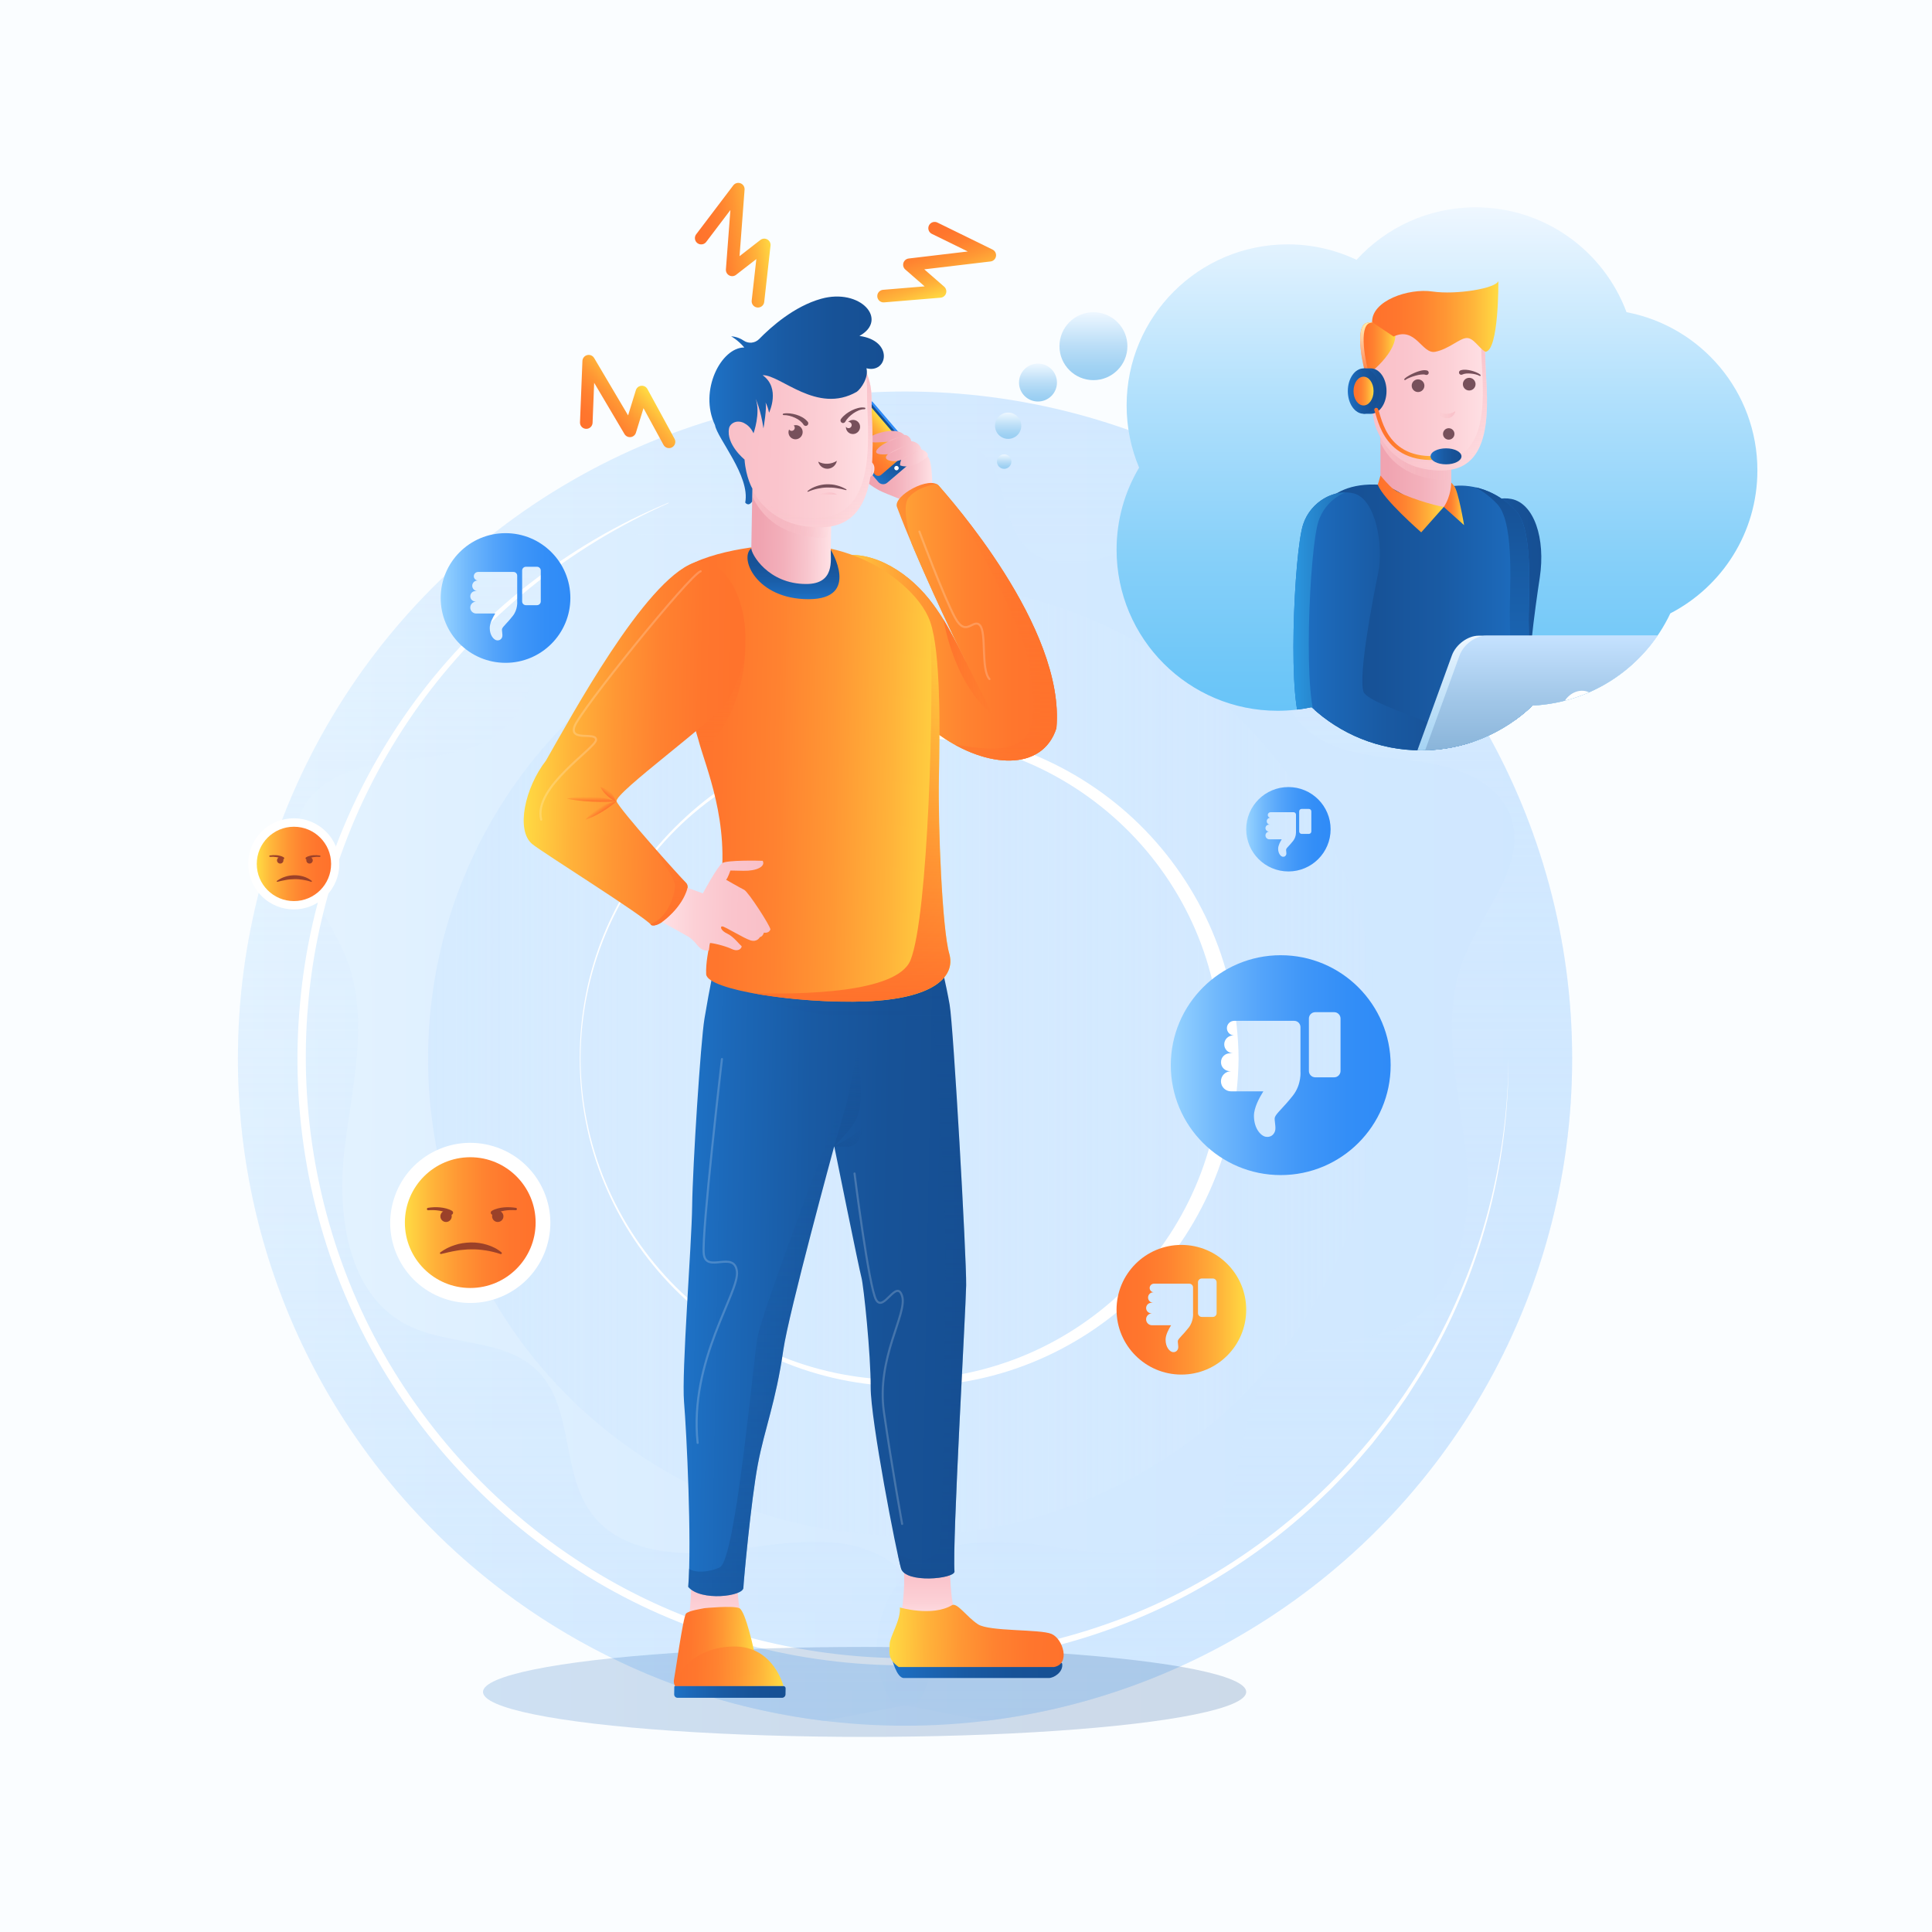 <?xml version="1.0" encoding="utf-8"?>
<!-- Generator: Adobe Illustrator 24.1.3, SVG Export Plug-In . SVG Version: 6.00 Build 0)  -->
<svg version="1.1" xmlns="http://www.w3.org/2000/svg" xmlns:xlink="http://www.w3.org/1999/xlink" x="0px" y="0px"
	 viewBox="0 0 500 500" style="enable-background:new 0 0 500 500;" xml:space="preserve">
<style type="text/css">
	.st0{fill:#FAFDFF;}
	.st1{fill:url(#SVGID_1_);}
	.st2{fill:url(#SVGID_2_);}
	.st3{fill:url(#SVGID_3_);}
	.st4{fill:url(#SVGID_4_);}
	.st5{fill:#FFFFFF;}
	.st6{fill:url(#SVGID_5_);}
	.st7{clip-path:url(#SVGID_7_);}
	.st8{fill:url(#SVGID_8_);}
	.st9{fill:url(#SVGID_9_);}
	.st10{fill:url(#SVGID_10_);}
	.st11{fill:url(#SVGID_11_);}
	.st12{fill:url(#SVGID_12_);}
	.st13{fill:url(#SVGID_13_);}
	.st14{fill:url(#SVGID_14_);}
	.st15{fill:#77505B;}
	.st16{fill:url(#SVGID_15_);}
	.st17{fill:url(#SVGID_16_);}
	.st18{fill:url(#SVGID_17_);}
	.st19{fill:url(#SVGID_18_);}
	.st20{fill:url(#SVGID_19_);}
	.st21{fill:url(#SVGID_20_);}
	.st22{fill:url(#SVGID_21_);}
	.st23{fill:url(#SVGID_22_);}
	.st24{fill:url(#SVGID_23_);}
	.st25{fill:url(#SVGID_24_);}
	.st26{fill:url(#SVGID_25_);}
	.st27{fill:url(#SVGID_26_);}
	.st28{fill:url(#SVGID_27_);}
	.st29{fill:url(#SVGID_28_);}
	.st30{fill:none;stroke:url(#SVGID_29_);stroke-width:1.016;stroke-linecap:round;stroke-miterlimit:10;}
	.st31{fill:url(#SVGID_30_);}
	.st32{fill:url(#SVGID_31_);}
	.st33{fill:url(#SVGID_32_);}
	.st34{fill:url(#SVGID_33_);}
	.st35{fill:url(#SVGID_34_);}
	.st36{fill:url(#SVGID_35_);}
	.st37{fill:url(#SVGID_36_);}
	.st38{fill:none;stroke:url(#SVGID_37_);stroke-width:3.261;stroke-linecap:round;stroke-linejoin:round;stroke-miterlimit:10;}
	.st39{fill:none;stroke:url(#SVGID_38_);stroke-width:3.261;stroke-linecap:round;stroke-linejoin:round;stroke-miterlimit:10;}
	.st40{fill:none;stroke:url(#SVGID_39_);stroke-width:3.261;stroke-linecap:round;stroke-linejoin:round;stroke-miterlimit:10;}
	.st41{fill:url(#SVGID_40_);}
	.st42{fill:url(#SVGID_41_);}
	.st43{fill:url(#SVGID_42_);}
	.st44{fill:url(#SVGID_43_);}
	.st45{fill:url(#SVGID_44_);}
	.st46{fill:#9B4129;}
	.st47{fill:url(#SVGID_45_);}
	.st48{opacity:0.2;fill:url(#SVGID_46_);}
	.st49{fill:url(#SVGID_47_);}
	.st50{fill:url(#SVGID_48_);}
	.st51{fill:url(#SVGID_49_);}
	.st52{fill:url(#SVGID_50_);}
	.st53{fill:url(#SVGID_51_);}
	.st54{fill:url(#SVGID_52_);}
	.st55{fill:url(#SVGID_53_);}
	.st56{fill:url(#SVGID_54_);}
	.st57{fill:url(#SVGID_55_);}
	.st58{fill:url(#SVGID_56_);}
	.st59{fill:url(#SVGID_57_);}
	.st60{fill:url(#SVGID_58_);}
	.st61{fill:url(#SVGID_59_);}
	.st62{opacity:0.5;fill:url(#SVGID_60_);}
	.st63{opacity:0.5;fill:url(#SVGID_61_);}
	.st64{fill:url(#SVGID_62_);}
	.st65{fill:url(#SVGID_63_);}
	.st66{opacity:0.5;fill:url(#SVGID_64_);}
	.st67{fill:url(#SVGID_65_);}
	.st68{fill:url(#SVGID_66_);}
	.st69{fill:url(#SVGID_67_);}
	.st70{fill:url(#SVGID_68_);}
	.st71{fill:url(#SVGID_69_);}
	.st72{fill:url(#SVGID_70_);}
	.st73{fill:url(#SVGID_71_);}
	.st74{fill:url(#SVGID_72_);}
	.st75{fill:url(#SVGID_73_);}
	.st76{fill:url(#SVGID_74_);}
	.st77{fill:url(#SVGID_75_);}
	.st78{fill:url(#SVGID_76_);}
	.st79{fill:url(#SVGID_77_);}
	.st80{fill:url(#SVGID_78_);}
	.st81{fill:url(#SVGID_79_);}
	.st82{fill:url(#SVGID_80_);}
	.st83{fill:url(#SVGID_81_);}
	.st84{fill:url(#SVGID_82_);}
	.st85{opacity:0.5;fill:url(#SVGID_83_);}
	.st86{opacity:0.5;fill:url(#SVGID_84_);}
	.st87{fill:url(#SVGID_85_);}
	.st88{fill:url(#SVGID_86_);}
	.st89{fill:url(#SVGID_87_);}
	.st90{fill:url(#SVGID_88_);}
	.st91{fill:url(#SVGID_89_);}
	.st92{opacity:0.2;}
	.st93{fill:none;stroke:#FFFFFF;stroke-width:0.539;stroke-linecap:round;stroke-miterlimit:10;}
	.st94{opacity:0.2;fill:none;stroke:#FFFFFF;stroke-width:0.539;stroke-linecap:round;stroke-miterlimit:10;}
</style>
<g id="BACKGROUND">
	<rect class="st0" width="500" height="500"/>
</g>
<g id="OBJECTS">
	<g>
		<g>
			<g>
				<linearGradient id="SVGID_1_" gradientUnits="userSpaceOnUse" x1="61.566" y1="273.969" x2="406.869" y2="273.969">
					<stop  offset="0" style="stop-color:#E6F4FF"/>
					<stop  offset="0.16" style="stop-color:#DFF0FF"/>
					<stop  offset="0.584" style="stop-color:#D3E9FF"/>
					<stop  offset="1" style="stop-color:#CFE7FF"/>
				</linearGradient>
				<circle class="st1" cx="234.22" cy="273.97" r="172.65"/>
				<g>
					<linearGradient id="SVGID_2_" gradientUnits="userSpaceOnUse" x1="315.853" y1="445.343" x2="315.853" y2="101.318">
						<stop  offset="0" style="stop-color:#CFE7FF;stop-opacity:0.6"/>
						<stop  offset="0.416" style="stop-color:#D3E9FF;stop-opacity:0.35"/>
						<stop  offset="0.84" style="stop-color:#DFF0FF;stop-opacity:0.096"/>
						<stop  offset="1" style="stop-color:#E6F4FF;stop-opacity:0"/>
					</linearGradient>
					<path class="st2" d="M406.87,273.97c0-95.35-77.3-172.65-172.65-172.65c-3.15,0-6.27,0.09-9.38,0.26
						c0.04,1.45,0.39,2.87,1.13,4.19c4.91,8.69,19.22,4.38,27.09,10.52c7.8,6.1,5.78,19.51,13.2,26.06
						c6.26,5.52,15.98,3.49,23.75,0.44c7.77-3.05,16.31-6.84,24.11-3.87c8.77,3.34,12.41,13.68,14,22.93
						c1.59,9.25,2.56,19.45,9.18,26.1c7.12,7.15,18.26,7.74,28.28,8.9c10.03,1.17,21.45,4.57,25.17,13.95
						c4.93,12.43-6.85,24.54-11.84,36.94c-6.31,15.67-1.54,33.27,0.4,50.05c1.94,16.78-0.9,36.97-15.82,44.9
						c-10.78,5.74-25.46,3.45-34.13,12.05c-9.44,9.38-6.06,26.12-13.94,36.85c-7.82,10.65-23.37,11.33-36.47,9.59
						c-13.1-1.75-27.31-4.71-38.86,1.72c-12.72,7.09-17.24,25.68-9.18,37.81l24.33,4.65C340.68,434.97,406.87,362.2,406.87,273.97z"
						/>
				</g>
				<g>
					
						<linearGradient id="SVGID_3_" gradientUnits="userSpaceOnUse" x1="335.987" y1="445.343" x2="335.987" y2="101.318" gradientTransform="matrix(-1 0 0 1 488.569 0)">
						<stop  offset="0" style="stop-color:#CFE7FF;stop-opacity:0.6"/>
						<stop  offset="0.416" style="stop-color:#D3E9FF;stop-opacity:0.35"/>
						<stop  offset="0.84" style="stop-color:#DFF0FF;stop-opacity:0.096"/>
						<stop  offset="1" style="stop-color:#E6F4FF;stop-opacity:0"/>
					</linearGradient>
					<path class="st3" d="M61.57,273.97c0-95.35,77.3-172.65,172.65-172.65c3.15,0,6.27,0.09,9.38,0.26
						c-0.04,1.45-0.39,2.87-1.13,4.19c-4.91,8.69-19.22,4.38-27.09,10.52c-7.8,6.1-5.78,19.51-13.2,26.06
						c-6.26,5.52-15.98,3.49-23.75,0.44c-7.77-3.05-16.31-6.84-24.11-3.87c-8.77,3.34-12.41,13.68-14,22.93
						c-1.59,9.25-2.56,19.45-9.18,26.1c-7.12,7.15-18.26,7.74-28.28,8.9c-10.03,1.17-21.45,4.57-25.17,13.95
						c-4.93,12.43,6.85,24.54,11.84,36.94c6.31,15.67,1.54,33.27-0.4,50.05c-1.94,16.78,0.9,36.97,15.82,44.9
						c10.78,5.74,25.46,3.45,34.13,12.05c9.44,9.38,6.06,26.12,13.94,36.85c7.82,10.65,23.37,11.33,36.47,9.59
						c13.1-1.75,27.31-4.71,38.86,1.72c12.72,7.09,17.24,25.68,9.18,37.81l-24.33,4.65C127.75,434.97,61.57,362.2,61.57,273.97z"/>
				</g>
			</g>
			<linearGradient id="SVGID_4_" gradientUnits="userSpaceOnUse" x1="110.781" y1="273.969" x2="357.654" y2="273.969">
				<stop  offset="0" style="stop-color:#CFE7FF;stop-opacity:0.6"/>
				<stop  offset="0.416" style="stop-color:#D3E9FF;stop-opacity:0.35"/>
				<stop  offset="0.84" style="stop-color:#DFF0FF;stop-opacity:0.096"/>
				<stop  offset="1" style="stop-color:#E6F4FF;stop-opacity:0"/>
			</linearGradient>
			<circle class="st4" cx="234.22" cy="273.97" r="123.44"/>
		</g>
		<g>
			<path class="st5" d="M320.54,273.89c-0.11,11.3-2.44,22.56-6.86,32.91c-4.41,10.36-10.88,19.81-18.88,27.67
				c-8.01,7.85-17.57,14.08-27.93,18.24c-10.36,4.17-21.53,6.23-32.65,6.11c-11.12-0.1-22.2-2.38-32.39-6.72
				c-10.21-4.32-19.49-10.71-27.27-18.54c-7.79-7.84-14.02-17.2-18.21-27.41c-4.21-10.2-6.33-21.23-6.31-32.25
				c-0.03-11.02,2.1-22.05,6.31-32.26c4.19-10.21,10.42-19.57,18.21-27.41c7.78-7.84,17.06-14.23,27.27-18.55
				c10.2-4.34,21.28-6.62,32.4-6.73c11.12-0.12,22.29,1.94,32.65,6.11c10.37,4.16,19.93,10.39,27.94,18.24
				c8.01,7.85,14.48,17.31,18.88,27.67C318.11,251.33,320.44,262.59,320.54,273.89z M316.04,273.89c0.09-10.72-1.9-21.46-5.92-31.44
				c-4.01-9.98-10.03-19.16-17.59-26.88c-7.56-7.71-16.64-13.97-26.61-18.23c-9.97-4.28-20.81-6.54-31.7-6.67
				c-10.9-0.1-21.82,1.95-31.96,6.05c-10.13,4.1-19.48,10.2-27.28,17.92c-7.78,7.73-14.03,17-18.26,27.14
				c-4.24,10.13-6.44,21.1-6.48,32.1c0.03,10.99,2.23,21.97,6.47,32.1c4.23,10.13,10.48,19.4,18.26,27.14
				c7.78,7.73,17.15,13.83,27.27,17.93c10.13,4.11,21.06,6.15,31.96,6.06c10.9-0.13,21.74-2.4,31.71-6.67
				c9.97-4.26,19.05-10.52,26.61-18.23c7.56-7.71,13.57-16.9,17.59-26.88C314.15,295.35,316.14,284.6,316.04,273.89z"/>
		</g>
		<g>
			<path class="st5" d="M390.4,273.89c0.08,28.04-7.34,56.16-21.76,80.34c-0.86,1.53-1.86,2.98-2.78,4.48
				c-0.94,1.49-1.86,2.98-2.9,4.4l-3.04,4.31l-3.23,4.17l-1.62,2.08l-1.72,2c-1.15,1.33-2.27,2.69-3.46,3.99
				c-2.43,2.54-4.79,5.16-7.38,7.54c-10.1,9.81-21.64,18.11-33.97,24.89c-24.77,13.47-53.24,19.94-81.43,18.75
				c-28.18-1.25-56.06-10.11-79.56-25.8c-23.56-15.57-42.82-37.55-55.13-62.99c-12.3-25.45-17.38-54.28-14.77-82.39
				c1.25-14.06,4.45-27.95,9.47-41.13c5.04-13.18,11.87-25.66,20.22-37.01c16.7-22.71,39.68-40.68,65.62-51.41
				c0.03-0.01,0.07,0,0.08,0.03c0.01,0.03,0,0.07-0.03,0.08c-12.81,5.69-24.87,13.02-35.73,21.84
				c-10.84,8.82-20.56,19.02-28.72,30.34c-8.15,11.33-14.77,23.74-19.61,36.81c-4.89,13.05-8.02,26.76-9.2,40.64
				c-2.49,27.76,2.68,56.11,14.69,81.24c12.08,25.1,31.04,46.83,54.25,62.24c23.17,15.53,50.67,24.32,78.51,25.63
				c27.85,1.33,56.06-4.9,80.68-18.11c24.62-13.19,45.56-33.12,60.08-57.04C382.52,329.9,390.21,301.93,390.4,273.89z"/>
		</g>
		<g>
			<linearGradient id="SVGID_5_" gradientUnits="userSpaceOnUse" x1="371.885" y1="194.194" x2="371.885" y2="53.647">
				<stop  offset="0" style="stop-color:#63C2F7"/>
				<stop  offset="0.134" style="stop-color:#6DC6F8"/>
				<stop  offset="0.36" style="stop-color:#87D0F9"/>
				<stop  offset="0.648" style="stop-color:#B1E0FC"/>
				<stop  offset="0.987" style="stop-color:#ECF6FF"/>
				<stop  offset="1" style="stop-color:#EEF7FF"/>
			</linearGradient>
			<path class="st6" d="M454.81,121.73c0-20.35-14.59-37.28-33.87-40.94c-5.9-15.85-21.17-27.14-39.07-27.14
				c-12.2,0-23.17,5.24-30.8,13.59c-5.4-2.56-11.44-4-17.82-4c-23.02,0-41.68,18.66-41.68,41.68c0,5.71,1.15,11.14,3.23,16.1
				c-3.7,6.22-5.83,13.49-5.83,21.25c0,23.02,18.66,41.68,41.68,41.68c3.01,0,5.95-0.33,8.78-0.93
				c7.44,6.92,17.41,11.17,28.38,11.17c11.19,0,21.33-4.41,28.82-11.59c15.78-0.77,29.26-10.32,35.65-23.86
				C445.66,151.81,454.81,137.84,454.81,121.73z"/>
			<g>
				<defs>
					<path id="SVGID_6_" d="M454.81,121.73c0-20.35-14.59-37.28-33.87-40.94c-5.9-15.85-21.17-27.14-39.07-27.14
						c-12.2,0-23.17,5.24-30.8,13.59c-5.4-2.56-11.44-4-17.82-4c-23.02,0-41.68,18.66-41.68,41.68c0,5.71,1.15,11.14,3.23,16.1
						c-3.7,6.22-5.83,13.49-5.83,21.25c0,23.02,18.66,41.68,41.68,41.68c3.01,0,5.95-0.33,8.78-0.93
						c7.44,6.92,17.41,11.17,28.38,11.17c11.19,0,21.33-4.41,28.82-11.59c15.78-0.77,29.26-10.32,35.65-23.86
						C445.66,151.81,454.81,137.84,454.81,121.73z"/>
				</defs>
				<clipPath id="SVGID_7_">
					<use xlink:href="#SVGID_6_"  style="overflow:visible;"/>
				</clipPath>
				<g class="st7">
					
						<linearGradient id="SVGID_8_" gradientUnits="userSpaceOnUse" x1="374.582" y1="169.991" x2="397.183" y2="169.991" gradientTransform="matrix(0.999 -0.048 0.048 0.999 -5.253 8.03)">
						<stop  offset="0" style="stop-color:#1E72C6"/>
						<stop  offset="0.154" style="stop-color:#1C68B8"/>
						<stop  offset="0.439" style="stop-color:#195AA3"/>
						<stop  offset="0.723" style="stop-color:#175297"/>
						<stop  offset="1" style="stop-color:#164F93"/>
					</linearGradient>
					<path class="st8" d="M381.02,190.12c-4.43-3.9-4.54-45.23-2.51-52.39c1.73-6.1,7.78-9.58,12.68-8.59
						c5.81,1.18,8.85,10.18,7.3,20.36c-1.1,7.19-3.87,26.6-2.32,30.77"/>
					
						<linearGradient id="SVGID_9_" gradientUnits="userSpaceOnUse" x1="-196.074" y1="121.73" x2="-162.028" y2="121.73" gradientTransform="matrix(-1 0 0 1 188.757 0)">
						<stop  offset="0" style="stop-color:#FFE1E5"/>
						<stop  offset="0.252" style="stop-color:#F8C5CD"/>
						<stop  offset="0.504" style="stop-color:#F3B0BB"/>
						<stop  offset="0.755" style="stop-color:#F0A4B1"/>
						<stop  offset="1" style="stop-color:#EFA0AD"/>
					</linearGradient>
					<path class="st9" d="M352.11,128.15c2.7-0.22,5.15-2.09,5.15-3.39c0-1.3,0-10.06,0-12.9c0-2.84-3.23-12.57-3.23-12.57
						l21.56,4.82v14.83v7.32c2.54,1.05,6.93,2.73,8.81,2.73l0.43,3.43l-9.24,5.43v1.8l-4.03,4.53l-19.89-12.62
						C351.67,131.55,349.41,128.37,352.11,128.15z"/>
					<g>
						<g>
							
								<linearGradient id="SVGID_10_" gradientUnits="userSpaceOnUse" x1="-195.648" y1="128.996" x2="-195.414" y2="128.996" gradientTransform="matrix(-1 0 0 1 188.757 0)">
								<stop  offset="0" style="stop-color:#EDAA3E"/>
								<stop  offset="0.219" style="stop-color:#EDAD42"/>
								<stop  offset="0.443" style="stop-color:#EEB54E"/>
								<stop  offset="0.669" style="stop-color:#EFC263"/>
								<stop  offset="0.896" style="stop-color:#F1D57F"/>
								<stop  offset="1" style="stop-color:#F2DF8F"/>
							</linearGradient>
							<path class="st10" d="M384.17,128.97c0.07,0,0.16,0.02,0.23,0.02l0.01,0.04C384.33,129.01,384.25,128.99,384.17,128.97z"/>
						</g>
					</g>
					
						<linearGradient id="SVGID_11_" gradientUnits="userSpaceOnUse" x1="-186.832" y1="111.718" x2="-165.276" y2="111.718" gradientTransform="matrix(-1 0 0 1 188.757 0)">
						<stop  offset="0" style="stop-color:#F9C0C8;stop-opacity:0"/>
						<stop  offset="1" style="stop-color:#F9C0C8"/>
					</linearGradient>
					<path class="st11" d="M357.26,114.59c0-1.11,0-2.08,0-2.74c0-2.84-3.23-12.57-3.23-12.57l21.56,4.82v14.83v4.96
						c-1.13,0.25-2.38,0.32-3.79,0.18C363.18,123.18,359.14,118.47,357.26,114.59z"/>
					
						<linearGradient id="SVGID_12_" gradientUnits="userSpaceOnUse" x1="-196.074" y1="100.358" x2="-162.547" y2="100.358" gradientTransform="matrix(-1 0 0 1 188.757 0)">
						<stop  offset="0" style="stop-color:#FFE1E5"/>
						<stop  offset="0.301" style="stop-color:#FCD0D6"/>
						<stop  offset="0.654" style="stop-color:#FAC4CC"/>
						<stop  offset="1" style="stop-color:#F9C0C8"/>
					</linearGradient>
					<path class="st12" d="M353.62,97.27c-0.35-3.25-0.42-6.5,0.22-8.95c1.64-6.26,8.83-9.34,15.35-9.34s15.21,2.5,15.21,13.58
						c0,8.09,3.72,28.7-10.72,29.18c-15.21,0.51-18.03-12.52-18.03-12.52c-0.1-0.66-0.32-1.74-0.58-3.05
						C349.61,101.1,350.97,97.56,353.62,97.27z"/>
					<g>
						<linearGradient id="SVGID_13_" gradientUnits="userSpaceOnUse" x1="351.355" y1="102.989" x2="354.372" y2="102.989">
							<stop  offset="0" style="stop-color:#FFE1E5"/>
							<stop  offset="0.301" style="stop-color:#FCD0D6"/>
							<stop  offset="0.654" style="stop-color:#FAC4CC"/>
							<stop  offset="1" style="stop-color:#F9C0C8"/>
						</linearGradient>
						<path class="st13" d="M354,103.58c-1.19-1.11-2.04-2.13-2.64-3.08c0.21,1.33,1.11,3.03,3.02,4.97
							C354.27,104.93,354.14,104.3,354,103.58z"/>
						<linearGradient id="SVGID_14_" gradientUnits="userSpaceOnUse" x1="370.346" y1="121.744" x2="370.346" y2="85.352">
							<stop  offset="0" style="stop-color:#F9C0C8;stop-opacity:0"/>
							<stop  offset="1" style="stop-color:#F9C0C8"/>
						</linearGradient>
						<path class="st14" d="M384.4,92.55c0-2.99-0.65-5.34-1.7-7.2c0.39,1.35,0.63,2.87,0.63,4.63c0,8.09,3.72,28.7-10.72,29.18
							c-10.17,0.34-14.8-5.37-16.75-9.19c0.88,2.76,4.83,12.2,17.82,11.76C388.12,121.25,384.4,100.64,384.4,92.55z"/>
					</g>
					<g>
						<g>
							<path class="st15" d="M378.59,99.49c0.04,0.9,0.8,1.61,1.71,1.57c0.9-0.04,1.61-0.8,1.57-1.71c-0.04-0.9-0.8-1.61-1.71-1.57
								C379.25,97.82,378.55,98.59,378.59,99.49z"/>
							<g>
								<path class="st15" d="M382.91,97.29c-0.31-0.2-0.71-0.32-1.09-0.42c-0.39-0.09-0.79-0.16-1.19-0.19
									c-0.78-0.07-1.64-0.03-2.18,0.25c-0.29,0.15-0.65,0.04-0.8-0.25c-0.15-0.29-0.04-0.65,0.25-0.8
									c0.03-0.02,0.06-0.03,0.09-0.04l0.01,0c0.52-0.17,0.99-0.17,1.45-0.14c0.45,0.03,0.89,0.11,1.31,0.22
									c0.42,0.11,0.84,0.24,1.24,0.41c0.4,0.17,0.79,0.36,1.14,0.67c0.07,0.07,0.08,0.18,0.02,0.25
									c-0.06,0.07-0.16,0.08-0.23,0.03L382.91,97.29z"/>
							</g>
						</g>
						<g>
							<path class="st15" d="M368.63,99.75c0.04,0.9-0.66,1.67-1.57,1.71c-0.9,0.04-1.67-0.66-1.71-1.57
								c-0.04-0.9,0.66-1.67,1.57-1.71C367.83,98.15,368.6,98.85,368.63,99.75z"/>
							<g>
								<path class="st15" d="M363.46,98.05c0.39-0.39,0.82-0.64,1.26-0.9c0.44-0.25,0.9-0.47,1.36-0.67
									c0.47-0.2,0.95-0.38,1.46-0.51c0.52-0.12,1.05-0.25,1.74-0.1c0.32,0.07,0.52,0.38,0.46,0.7c-0.07,0.32-0.38,0.52-0.7,0.46
									c-0.04-0.01-0.07-0.02-0.1-0.03l-0.01,0c-0.27-0.11-0.76-0.12-1.2-0.06c-0.46,0.05-0.93,0.15-1.39,0.28
									c-0.46,0.13-0.92,0.28-1.37,0.46c-0.44,0.18-0.9,0.38-1.25,0.65l-0.02,0.01c-0.08,0.06-0.19,0.04-0.25-0.04
									C363.39,98.22,363.4,98.12,363.46,98.05z"/>
							</g>
						</g>
						<linearGradient id="SVGID_15_" gradientUnits="userSpaceOnUse" x1="372.335" y1="107.335" x2="376.634" y2="107.335">
							<stop  offset="0" style="stop-color:#F9C0C8;stop-opacity:0"/>
							<stop  offset="1" style="stop-color:#F9C0C8"/>
						</linearGradient>
						<path class="st16" d="M374.51,107.1c0.78-0.03,1.51-0.28,2.12-0.68c-0.17,1-1.02,1.78-2.08,1.83
							c-1.05,0.04-1.97-0.66-2.22-1.64C372.98,106.95,373.72,107.13,374.51,107.1z"/>
						<circle class="st15" cx="374.93" cy="112.3" r="1.48"/>
					</g>
					
						<linearGradient id="SVGID_16_" gradientUnits="userSpaceOnUse" x1="-209.126" y1="164.521" x2="-150.88" y2="164.521" gradientTransform="matrix(-1 0 0 1 188.757 0)">
						<stop  offset="0" style="stop-color:#1E72C6"/>
						<stop  offset="0.154" style="stop-color:#1C68B8"/>
						<stop  offset="0.439" style="stop-color:#195AA3"/>
						<stop  offset="0.723" style="stop-color:#175297"/>
						<stop  offset="1" style="stop-color:#164F93"/>
					</linearGradient>
					<path class="st17" d="M342.48,163.08c1.03,13.61-6.42,24.36,0.77,29.5c25.42,20.29,48.99,6.81,54.64,5.39
						c-1.61-16.81-2.05-19.99-2.25-36.17c-0.22-5.46,1.51-24.02-3.11-29.35c-7.69-8.3-16.52-6.64-16.52-6.64s0.27,4.98-2.36,5.39
						c-8.67,0-11.48-5.14-16.59-5.75c-14.83-0.96-18.9,9.94-16.98,16.63L342.48,163.08z"/>
					<g>
						<linearGradient id="SVGID_17_" gradientUnits="userSpaceOnUse" x1="376.486" y1="203.656" x2="376.486" y2="126.113">
							<stop  offset="0" style="stop-color:#1E72C6"/>
							<stop  offset="0.285" style="stop-color:#1C6BBC"/>
							<stop  offset="0.763" style="stop-color:#185AA2"/>
							<stop  offset="1" style="stop-color:#164F93"/>
						</linearGradient>
						<path class="st18" d="M395.64,161.79c-0.22-5.46,1.51-24.02-3.11-29.35c-3.65-3.94-7.56-5.64-10.66-6.33
							c1.89,1.01,3.86,2.45,5.76,4.5c4.62,5.33,2.89,23.88,3.11,29.35c0.19,16.18,0.64,19.36,2.25,36.17
							c-4.37,1.09-19.49,9.41-37.89,3.7c20.58,9.06,38.04-0.68,42.79-1.87C396.27,181.16,395.83,177.97,395.64,161.79z"/>
						<linearGradient id="SVGID_18_" gradientUnits="userSpaceOnUse" x1="356.908" y1="127.192" x2="364.763" y2="127.192">
							<stop  offset="0" style="stop-color:#1E72C6"/>
							<stop  offset="0.154" style="stop-color:#1C68B8"/>
							<stop  offset="0.439" style="stop-color:#195AA3"/>
							<stop  offset="0.723" style="stop-color:#175297"/>
							<stop  offset="1" style="stop-color:#164F93"/>
						</linearGradient>
						<path class="st19" d="M364.76,128.95c-2.77-1.47-4.89-3.17-7.7-3.51c-0.05,0-0.1,0-0.16-0.01
							C359.09,126.69,361.4,128.23,364.76,128.95z"/>
					</g>
					<g>
						<linearGradient id="SVGID_19_" gradientUnits="userSpaceOnUse" x1="356.574" y1="130.422" x2="373.651" y2="130.422">
							<stop  offset="0" style="stop-color:#FF722C"/>
							<stop  offset="0.192" style="stop-color:#FF762D"/>
							<stop  offset="0.389" style="stop-color:#FF8230"/>
							<stop  offset="0.587" style="stop-color:#FF9734"/>
							<stop  offset="0.786" style="stop-color:#FFB33A"/>
							<stop  offset="0.985" style="stop-color:#FFD842"/>
							<stop  offset="1" style="stop-color:#FFDB43"/>
						</linearGradient>
						<path class="st20" d="M360.68,126.63c2.82,1.95,10.66,4.24,12.97,4.56l-5.84,6.58c0,0-9.95-8.66-11.23-12.35l0.69-2.35
							C357.26,123.07,359.63,125.91,360.68,126.63z"/>
						<linearGradient id="SVGID_20_" gradientUnits="userSpaceOnUse" x1="373.651" y1="130.394" x2="378.9" y2="130.394">
							<stop  offset="0" style="stop-color:#FF722C"/>
							<stop  offset="0.192" style="stop-color:#FF762D"/>
							<stop  offset="0.389" style="stop-color:#FF8230"/>
							<stop  offset="0.587" style="stop-color:#FF9734"/>
							<stop  offset="0.786" style="stop-color:#FFB33A"/>
							<stop  offset="0.985" style="stop-color:#FFD842"/>
							<stop  offset="1" style="stop-color:#FFDB43"/>
						</linearGradient>
						<path class="st21" d="M373.65,131.19l5.25,4.71c0,0-1.49-8.95-2.62-10.2l-0.69-0.82
							C375.59,124.89,375.59,128.35,373.65,131.19z"/>
					</g>
					<linearGradient id="SVGID_21_" gradientUnits="userSpaceOnUse" x1="352.009" y1="90.316" x2="361.135" y2="90.316">
						<stop  offset="0" style="stop-color:#FF722C"/>
						<stop  offset="0.192" style="stop-color:#FF762D"/>
						<stop  offset="0.389" style="stop-color:#FF8230"/>
						<stop  offset="0.587" style="stop-color:#FF9734"/>
						<stop  offset="0.786" style="stop-color:#FFB33A"/>
						<stop  offset="0.985" style="stop-color:#FFD842"/>
						<stop  offset="1" style="stop-color:#FFDB43"/>
					</linearGradient>
					<path class="st22" d="M353.62,97.27c0,0,8.35-5.97,7.45-11.5c-1.67-0.32-4.18-3.21-7.45-2.18
						C350.35,84.61,352.97,96.05,353.62,97.27z"/>
					<linearGradient id="SVGID_22_" gradientUnits="userSpaceOnUse" x1="353.755" y1="97.265" x2="353.755" y2="83.372">
						<stop  offset="0" style="stop-color:#FFFAF8;stop-opacity:0"/>
						<stop  offset="0.218" style="stop-color:#FFF9F4;stop-opacity:0.218"/>
						<stop  offset="0.441" style="stop-color:#FFF8E8;stop-opacity:0.441"/>
						<stop  offset="0.665" style="stop-color:#FFF5D3;stop-opacity:0.665"/>
						<stop  offset="0.89" style="stop-color:#FFF0B7;stop-opacity:0.89"/>
						<stop  offset="1" style="stop-color:#FFEEA6"/>
					</linearGradient>
					<path class="st23" d="M354.51,83.59c0.34-0.11,0.67-0.16,0.99-0.19c-0.6-0.06-1.22-0.02-1.88,0.19
						c-3.27,1.03-0.64,12.46,0,13.68c0,0,0.27-0.19,0.69-0.53C353.46,94.19,351.51,84.53,354.51,83.59z"/>
					<linearGradient id="SVGID_23_" gradientUnits="userSpaceOnUse" x1="355.095" y1="81.908" x2="387.776" y2="81.908">
						<stop  offset="0" style="stop-color:#FF722C"/>
						<stop  offset="0.192" style="stop-color:#FF762D"/>
						<stop  offset="0.389" style="stop-color:#FF8230"/>
						<stop  offset="0.587" style="stop-color:#FF9734"/>
						<stop  offset="0.786" style="stop-color:#FFB33A"/>
						<stop  offset="0.985" style="stop-color:#FFD842"/>
						<stop  offset="1" style="stop-color:#FFDB43"/>
					</linearGradient>
					<path class="st24" d="M355.1,83.37c-0.13-5.56,9.44-8.83,15.6-7.93c6.16,0.9,16.31-0.77,17.08-2.7c0,0,0.16,18.1-3.37,18.3
						c-1.8-1.06-3.05-3.66-4.88-3.56c-1.83,0.1-4.62,2.89-8.09,3.56c-3.47,0.67-5.01-6.64-10.79-3.95L355.1,83.37z"/>
					<linearGradient id="SVGID_24_" gradientUnits="userSpaceOnUse" x1="334.736" y1="169.615" x2="387.533" y2="169.615">
						<stop  offset="0" style="stop-color:#1E72C6"/>
						<stop  offset="0.154" style="stop-color:#1C68B8"/>
						<stop  offset="0.439" style="stop-color:#195AA3"/>
						<stop  offset="0.723" style="stop-color:#175297"/>
						<stop  offset="1" style="stop-color:#164F93"/>
					</linearGradient>
					<path class="st25" d="M350.34,127.69c5.75,1.46,7.79,13.56,6.32,20.68c-1.48,7.13-5.14,26.39-3.79,30.62
						c1.35,4.24,34.67,11.83,34.67,19.11c0,7.28-11.33,13.95-14.82,13.7c-3.48-0.25-31.22-19.58-35.45-23.69
						c-4.24-4.11-2.38-45.39,0-52.45C339.28,129.65,345.5,126.46,350.34,127.69z"/>
					<linearGradient id="SVGID_25_" gradientUnits="userSpaceOnUse" x1="334.736" y1="169.621" x2="376.276" y2="169.621">
						<stop  offset="0" style="stop-color:#2B97E0"/>
						<stop  offset="0.081" style="stop-color:#288CD4"/>
						<stop  offset="0.313" style="stop-color:#2071B8"/>
						<stop  offset="0.545" style="stop-color:#1A5EA3"/>
						<stop  offset="0.775" style="stop-color:#175397"/>
						<stop  offset="1" style="stop-color:#164F93"/>
					</linearGradient>
					<path class="st26" d="M341.24,187.29c-4.24-4.11-2.38-45.39,0-52.45c1.21-3.59,3.91-6.16,6.92-7.4
						c-4.38,0.01-9.17,3.08-10.9,8.22c-2.38,7.06-4.24,48.34,0,52.45c4.24,4.11,31.97,23.43,35.45,23.69
						c0.83,0.06,2.1-0.27,3.56-0.91C371.42,209.46,345.34,191.26,341.24,187.29z"/>
					<g>
						<linearGradient id="SVGID_26_" gradientUnits="userSpaceOnUse" x1="350.672" y1="101.206" x2="358.835" y2="101.206">
							<stop  offset="0" style="stop-color:#1E72C6"/>
							<stop  offset="0.154" style="stop-color:#1C68B8"/>
							<stop  offset="0.439" style="stop-color:#195AA3"/>
							<stop  offset="0.723" style="stop-color:#175297"/>
							<stop  offset="1" style="stop-color:#164F93"/>
						</linearGradient>
						<path class="st27" d="M354.75,95.33h-1.87v0.68c-1.31,0.98-2.21,2.92-2.21,5.2c0,2.27,0.9,4.22,2.21,5.2v0.68h1.87
							c2.25,0,4.08-2.63,4.08-5.87C358.84,97.96,357.01,95.33,354.75,95.33z"/>
						<linearGradient id="SVGID_27_" gradientUnits="userSpaceOnUse" x1="348.805" y1="101.206" x2="356.968" y2="101.206">
							<stop  offset="0" style="stop-color:#1E72C6"/>
							<stop  offset="0.154" style="stop-color:#1C68B8"/>
							<stop  offset="0.439" style="stop-color:#195AA3"/>
							<stop  offset="0.723" style="stop-color:#175297"/>
							<stop  offset="1" style="stop-color:#164F93"/>
						</linearGradient>
						<path class="st28" d="M356.97,101.21c0,3.24-1.83,5.87-4.08,5.87c-2.25,0-4.08-2.63-4.08-5.87c0-3.24,1.83-5.87,4.08-5.87
							C355.14,95.33,356.97,97.96,356.97,101.21z"/>
						<linearGradient id="SVGID_28_" gradientUnits="userSpaceOnUse" x1="350.299" y1="101.206" x2="355.474" y2="101.206">
							<stop  offset="0" style="stop-color:#FF722C"/>
							<stop  offset="0.192" style="stop-color:#FF762D"/>
							<stop  offset="0.389" style="stop-color:#FF8230"/>
							<stop  offset="0.587" style="stop-color:#FF9734"/>
							<stop  offset="0.786" style="stop-color:#FFB33A"/>
							<stop  offset="0.985" style="stop-color:#FFD842"/>
							<stop  offset="1" style="stop-color:#FFDB43"/>
						</linearGradient>
						<path class="st29" d="M355.47,101.21c0,2.06-1.16,3.72-2.59,3.72c-1.43,0-2.59-1.67-2.59-3.72c0-2.06,1.16-3.72,2.59-3.72
							C354.32,97.48,355.47,99.15,355.47,101.21z"/>
					</g>
					<linearGradient id="SVGID_29_" gradientUnits="userSpaceOnUse" x1="355.663" y1="112.302" x2="374.496" y2="112.302">
						<stop  offset="0" style="stop-color:#FF722C"/>
						<stop  offset="0.192" style="stop-color:#FF762D"/>
						<stop  offset="0.389" style="stop-color:#FF8230"/>
						<stop  offset="0.587" style="stop-color:#FF9734"/>
						<stop  offset="0.786" style="stop-color:#FFB33A"/>
						<stop  offset="0.985" style="stop-color:#FFD842"/>
						<stop  offset="1" style="stop-color:#FFDB43"/>
					</linearGradient>
					<path class="st30" d="M356.17,106.06c0.96,2.21,2.36,14.4,17.82,12.23"/>
					<linearGradient id="SVGID_30_" gradientUnits="userSpaceOnUse" x1="370.232" y1="118.096" x2="378.225" y2="118.096">
						<stop  offset="0" style="stop-color:#1E72C6"/>
						<stop  offset="0.154" style="stop-color:#1C68B8"/>
						<stop  offset="0.439" style="stop-color:#195AA3"/>
						<stop  offset="0.723" style="stop-color:#175297"/>
						<stop  offset="1" style="stop-color:#164F93"/>
					</linearGradient>
					<path class="st31" d="M378.23,118.1c0,1.14-1.79,2.07-4,2.07c-2.21,0-4-0.93-4-2.07c0-1.14,1.79-2.07,4-2.07
						C376.44,116.03,378.23,116.95,378.23,118.1z"/>
					
						<linearGradient id="SVGID_31_" gradientUnits="userSpaceOnUse" x1="404.334" y1="203.57" x2="404.334" y2="164.791" gradientTransform="matrix(1 0 -0.364 1.003 66.509 -0.715)">
						<stop  offset="0" style="stop-color:#97CDF2"/>
						<stop  offset="0.191" style="stop-color:#A1D2F3"/>
						<stop  offset="0.511" style="stop-color:#BBDEF7"/>
						<stop  offset="0.92" style="stop-color:#E5F3FE"/>
						<stop  offset="1" style="stop-color:#EEF7FF"/>
					</linearGradient>
					<path class="st32" d="M424.83,203.4h-56.27c-2.81,0-4.25-2.28-3.23-5.1l10.42-28.69c1.02-2.82,4.13-5.1,6.94-5.1h56.27
						c2.81,0,4.26,2.28,3.23,5.1l-10.42,28.69C430.75,201.12,427.64,203.4,424.83,203.4z"/>
					
						<linearGradient id="SVGID_32_" gradientUnits="userSpaceOnUse" x1="406.324" y1="203.57" x2="406.324" y2="164.791" gradientTransform="matrix(1 0 -0.364 1.003 66.509 -0.715)">
						<stop  offset="0" style="stop-color:#7FADD3"/>
						<stop  offset="0.225" style="stop-color:#89B4D9"/>
						<stop  offset="0.602" style="stop-color:#A3C8E9"/>
						<stop  offset="1" style="stop-color:#C5E2FF"/>
					</linearGradient>
					<path class="st33" d="M426.82,203.4h-56.27c-2.81,0-4.25-2.28-3.23-5.1l10.42-28.69c1.02-2.82,4.13-5.1,6.94-5.1h56.27
						c2.81,0,4.26,2.28,3.23,5.1l-10.42,28.69C432.74,201.12,429.63,203.4,426.82,203.4z"/>
					<path class="st5" d="M412.81,186.28c-1.48,2.57-4.48,3.62-6.7,2.34c-2.21-1.28-2.81-4.4-1.32-6.97
						c1.48-2.57,4.48-3.62,6.7-2.34C413.7,180.59,414.3,183.71,412.81,186.28z"/>
				</g>
			</g>
		</g>
		<linearGradient id="SVGID_33_" gradientUnits="userSpaceOnUse" x1="303.002" y1="275.665" x2="359.901" y2="275.665">
			<stop  offset="0" style="stop-color:#97D3FF"/>
			<stop  offset="0.01" style="stop-color:#95D2FF"/>
			<stop  offset="0.21" style="stop-color:#70B8FC"/>
			<stop  offset="0.41" style="stop-color:#54A4FA"/>
			<stop  offset="0.61" style="stop-color:#3F96F8"/>
			<stop  offset="0.807" style="stop-color:#338EF7"/>
			<stop  offset="1" style="stop-color:#2F8BF7"/>
		</linearGradient>
		<path class="st34" d="M331.45,304.11c15.71,0,28.45-12.74,28.45-28.45c0-15.71-12.74-28.45-28.45-28.45
			c-15.71,0-28.45,12.74-28.45,28.45C303,291.38,315.74,304.11,331.45,304.11z M338.74,263.6c0-0.91,0.74-1.65,1.65-1.65h4.89
			c0.91,0,1.65,0.74,1.65,1.65v13.56c0,0.91-0.74,1.65-1.65,1.65h-4.89c-0.91,0-1.65-0.74-1.65-1.65V263.6z M318.29,277.21
			c-1.27,0-2.31-1.04-2.31-2.31c0-1.27,1.04-2.31,2.31-2.31h0.85c-1.27,0-2.31-1.04-2.31-2.31c0-1.27,1.04-2.31,2.31-2.31h0.27
			c-1.04,0-1.89-0.85-1.89-1.89c0-1.04,0.85-1.89,1.89-1.89h15.53c0.89,0,1.62,0.73,1.62,1.62v2.15v4.63v4.63
			c0,0,0.32,3.38-1.91,6.25c-2.5,3.2-4.34,4.62-4.71,5.67c-0.24,0.68,0.38,2.6,0.03,3.61c-0.34,1.01-1.22,1.65-2.42,1.44
			c-1.2-0.21-3.03-2.07-3.03-5.42c0-2.11,1.4-4.7,2.43-6.33h-8.36c-1.43,0-2.61-1.17-2.61-2.6c0-1.43,1.17-2.61,2.61-2.61H318.29z"
			/>
		<linearGradient id="SVGID_34_" gradientUnits="userSpaceOnUse" x1="114.055" y1="154.767" x2="147.609" y2="154.767">
			<stop  offset="0" style="stop-color:#97D3FF"/>
			<stop  offset="0.01" style="stop-color:#95D2FF"/>
			<stop  offset="0.21" style="stop-color:#70B8FC"/>
			<stop  offset="0.41" style="stop-color:#54A4FA"/>
			<stop  offset="0.61" style="stop-color:#3F96F8"/>
			<stop  offset="0.807" style="stop-color:#338EF7"/>
			<stop  offset="1" style="stop-color:#2F8BF7"/>
		</linearGradient>
		<path class="st35" d="M130.83,171.54c9.27,0,16.78-7.51,16.78-16.78c0-9.27-7.51-16.78-16.78-16.78
			c-9.27,0-16.78,7.51-16.78,16.78C114.05,164.03,121.57,171.54,130.83,171.54z M135.13,147.65c0-0.53,0.44-0.97,0.97-0.97h2.88
			c0.53,0,0.97,0.44,0.97,0.97v8c0,0.53-0.44,0.97-0.97,0.97h-2.88c-0.53,0-0.97-0.44-0.97-0.97V147.65z M123.07,155.68
			c-0.75,0-1.36-0.61-1.36-1.36c0-0.75,0.61-1.36,1.36-1.36h0.5c-0.75,0-1.36-0.61-1.36-1.36s0.61-1.36,1.36-1.36h0.16
			c-0.61,0-1.11-0.5-1.11-1.11c0-0.61,0.5-1.11,1.11-1.11h9.16c0.53,0,0.96,0.43,0.96,0.96v1.27v2.73v2.73c0,0,0.19,2-1.13,3.68
			c-1.47,1.89-2.56,2.72-2.78,3.34c-0.14,0.4,0.22,1.53,0.02,2.13c-0.2,0.6-0.72,0.97-1.43,0.85c-0.71-0.13-1.79-1.22-1.79-3.2
			c0-1.25,0.82-2.77,1.43-3.73h-4.93c-0.85,0-1.54-0.69-1.54-1.54c0-0.85,0.69-1.54,1.54-1.54H123.07z"/>
		<linearGradient id="SVGID_35_" gradientUnits="userSpaceOnUse" x1="322.52" y1="214.611" x2="344.355" y2="214.611">
			<stop  offset="0" style="stop-color:#97D3FF"/>
			<stop  offset="0.01" style="stop-color:#95D2FF"/>
			<stop  offset="0.21" style="stop-color:#70B8FC"/>
			<stop  offset="0.41" style="stop-color:#54A4FA"/>
			<stop  offset="0.61" style="stop-color:#3F96F8"/>
			<stop  offset="0.807" style="stop-color:#338EF7"/>
			<stop  offset="1" style="stop-color:#2F8BF7"/>
		</linearGradient>
		<path class="st36" d="M333.44,225.53c6.03,0,10.92-4.89,10.92-10.92c0-6.03-4.89-10.92-10.92-10.92
			c-6.03,0-10.92,4.89-10.92,10.92C322.52,220.64,327.41,225.53,333.44,225.53z M336.23,209.98c0-0.35,0.28-0.63,0.63-0.63h1.88
			c0.35,0,0.63,0.28,0.63,0.63v5.2c0,0.35-0.28,0.63-0.63,0.63h-1.88c-0.35,0-0.63-0.28-0.63-0.63V209.98z M328.39,215.2
			c-0.49,0-0.89-0.4-0.89-0.89c0-0.49,0.4-0.89,0.89-0.89h0.33c-0.49,0-0.89-0.4-0.89-0.89c0-0.49,0.4-0.89,0.89-0.89h0.1
			c-0.4,0-0.72-0.33-0.72-0.72c0-0.4,0.33-0.72,0.72-0.72h5.96c0.34,0,0.62,0.28,0.62,0.62v0.83v1.78v1.78c0,0,0.12,1.3-0.73,2.4
			c-0.96,1.23-1.67,1.77-1.81,2.18c-0.09,0.26,0.14,1,0.01,1.38c-0.13,0.39-0.47,0.63-0.93,0.55c-0.46-0.08-1.16-0.8-1.16-2.08
			c0-0.81,0.54-1.81,0.93-2.43h-3.21c-0.55,0-1-0.45-1-1c0-0.55,0.45-1,1-1H328.39z"/>
		<linearGradient id="SVGID_36_" gradientUnits="userSpaceOnUse" x1="288.966" y1="338.968" x2="322.52" y2="338.968">
			<stop  offset="0" style="stop-color:#FF722C"/>
			<stop  offset="0.192" style="stop-color:#FF762D"/>
			<stop  offset="0.389" style="stop-color:#FF8230"/>
			<stop  offset="0.587" style="stop-color:#FF9734"/>
			<stop  offset="0.786" style="stop-color:#FFB33A"/>
			<stop  offset="0.985" style="stop-color:#FFD842"/>
			<stop  offset="1" style="stop-color:#FFDB43"/>
		</linearGradient>
		<path class="st37" d="M305.74,355.74c9.27,0,16.78-7.51,16.78-16.78s-7.51-16.78-16.78-16.78c-9.27,0-16.78,7.51-16.78,16.78
			S296.48,355.74,305.74,355.74z M310.04,331.85c0-0.53,0.44-0.97,0.97-0.97h2.88c0.53,0,0.97,0.44,0.97,0.97v8
			c0,0.53-0.44,0.97-0.97,0.97h-2.88c-0.53,0-0.97-0.44-0.97-0.97V331.85z M297.98,339.88c-0.75,0-1.36-0.61-1.36-1.36
			c0-0.75,0.61-1.36,1.36-1.36h0.5c-0.75,0-1.36-0.61-1.36-1.36s0.61-1.36,1.36-1.36h0.16c-0.61,0-1.11-0.5-1.11-1.11
			c0-0.61,0.5-1.11,1.11-1.11h9.16c0.53,0,0.96,0.43,0.96,0.96v1.27v2.73v2.73c0,0,0.19,2-1.13,3.68c-1.47,1.89-2.56,2.72-2.78,3.34
			c-0.14,0.4,0.22,1.53,0.02,2.13c-0.2,0.6-0.72,0.97-1.43,0.85c-0.71-0.13-1.79-1.22-1.79-3.2c0-1.25,0.82-2.77,1.43-3.73h-4.93
			c-0.85,0-1.54-0.69-1.54-1.54c0-0.85,0.69-1.54,1.54-1.54H297.98z"/>
		
			<linearGradient id="SVGID_37_" gradientUnits="userSpaceOnUse" x1="529.407" y1="360.677" x2="548.563" y2="360.677" gradientTransform="matrix(0.729 -0.684 0.684 0.729 -479.87 212.339)">
			<stop  offset="0" style="stop-color:#FF722C"/>
			<stop  offset="0.192" style="stop-color:#FF762D"/>
			<stop  offset="0.389" style="stop-color:#FF8230"/>
			<stop  offset="0.587" style="stop-color:#FF9734"/>
			<stop  offset="0.786" style="stop-color:#FFB33A"/>
			<stop  offset="0.985" style="stop-color:#FFD842"/>
			<stop  offset="1" style="stop-color:#FFDB43"/>
		</linearGradient>
		<polyline class="st38" points="151.73,109.35 152.36,93.48 163.02,111.5 166.12,101.46 173.14,114.34 		"/>
		
			<linearGradient id="SVGID_38_" gradientUnits="userSpaceOnUse" x1="297.762" y1="332.272" x2="316.919" y2="332.272" gradientTransform="matrix(0.99 -0.144 0.144 0.99 -162.048 -220.642)">
			<stop  offset="0" style="stop-color:#FF722C"/>
			<stop  offset="0.192" style="stop-color:#FF762D"/>
			<stop  offset="0.389" style="stop-color:#FF8230"/>
			<stop  offset="0.587" style="stop-color:#FF9734"/>
			<stop  offset="0.786" style="stop-color:#FFB33A"/>
			<stop  offset="0.985" style="stop-color:#FFD842"/>
			<stop  offset="1" style="stop-color:#FFDB43"/>
		</linearGradient>
		<polyline class="st39" points="181.47,61.62 191.07,48.96 189.49,69.84 197.79,63.39 196.16,77.96 		"/>
		
			<linearGradient id="SVGID_39_" gradientUnits="userSpaceOnUse" x1="358.282" y1="330.99" x2="377.44" y2="330.99" gradientTransform="matrix(0.332 0.943 -0.943 0.332 431.457 -389.016)">
			<stop  offset="0" style="stop-color:#FF722C"/>
			<stop  offset="0.192" style="stop-color:#FF762D"/>
			<stop  offset="0.389" style="stop-color:#FF8230"/>
			<stop  offset="0.587" style="stop-color:#FF9734"/>
			<stop  offset="0.786" style="stop-color:#FFB33A"/>
			<stop  offset="0.985" style="stop-color:#FFD842"/>
			<stop  offset="1" style="stop-color:#FFDB43"/>
		</linearGradient>
		<polyline class="st40" points="241.88,59.06 256.15,66.05 235.36,68.52 243.28,75.42 228.67,76.63 		"/>
		<linearGradient id="SVGID_40_" gradientUnits="userSpaceOnUse" x1="282.987" y1="98.377" x2="282.987" y2="80.804">
			<stop  offset="0" style="stop-color:#97CDF2"/>
			<stop  offset="0.191" style="stop-color:#A1D2F3"/>
			<stop  offset="0.511" style="stop-color:#BBDEF7"/>
			<stop  offset="0.92" style="stop-color:#E5F3FE"/>
			<stop  offset="1" style="stop-color:#EEF7FF"/>
		</linearGradient>
		<path class="st41" d="M291.77,89.59c0,4.85-3.93,8.79-8.79,8.79c-4.85,0-8.79-3.93-8.79-8.79s3.93-8.79,8.79-8.79
			C287.84,80.8,291.77,84.74,291.77,89.59z"/>
		<linearGradient id="SVGID_41_" gradientUnits="userSpaceOnUse" x1="268.63" y1="103.909" x2="268.63" y2="94.081">
			<stop  offset="0" style="stop-color:#97CDF2"/>
			<stop  offset="0.191" style="stop-color:#A1D2F3"/>
			<stop  offset="0.511" style="stop-color:#BBDEF7"/>
			<stop  offset="0.92" style="stop-color:#E5F3FE"/>
			<stop  offset="1" style="stop-color:#EEF7FF"/>
		</linearGradient>
		<circle class="st42" cx="268.63" cy="99" r="4.91"/>
		<linearGradient id="SVGID_42_" gradientUnits="userSpaceOnUse" x1="260.909" y1="113.584" x2="260.909" y2="106.785">
			<stop  offset="0" style="stop-color:#97CDF2"/>
			<stop  offset="0.191" style="stop-color:#A1D2F3"/>
			<stop  offset="0.511" style="stop-color:#BBDEF7"/>
			<stop  offset="0.92" style="stop-color:#E5F3FE"/>
			<stop  offset="1" style="stop-color:#EEF7FF"/>
		</linearGradient>
		<path class="st43" d="M264.31,110.18c0,1.88-1.52,3.4-3.4,3.4c-1.88,0-3.4-1.52-3.4-3.4s1.52-3.4,3.4-3.4
			C262.79,106.79,264.31,108.31,264.31,110.18z"/>
		<linearGradient id="SVGID_43_" gradientUnits="userSpaceOnUse" x1="259.879" y1="121.325" x2="259.879" y2="117.586">
			<stop  offset="0" style="stop-color:#97CDF2"/>
			<stop  offset="0.191" style="stop-color:#A1D2F3"/>
			<stop  offset="0.511" style="stop-color:#BBDEF7"/>
			<stop  offset="0.92" style="stop-color:#E5F3FE"/>
			<stop  offset="1" style="stop-color:#EEF7FF"/>
		</linearGradient>
		<path class="st44" d="M261.75,119.46c0,1.03-0.84,1.87-1.87,1.87c-1.03,0-1.87-0.84-1.87-1.87c0-1.03,0.84-1.87,1.87-1.87
			C260.91,117.59,261.75,118.42,261.75,119.46z"/>
		<g>
			
				<ellipse transform="matrix(0.29 -0.957 0.957 0.29 -216.393 341.203)" class="st5" cx="121.71" cy="316.41" rx="20.72" ry="20.72"/>
			<linearGradient id="SVGID_44_" gradientUnits="userSpaceOnUse" x1="104.79" y1="316.408" x2="138.625" y2="316.408">
				<stop  offset="0" style="stop-color:#FFDB43"/>
				<stop  offset="0.015" style="stop-color:#FFD842"/>
				<stop  offset="0.214" style="stop-color:#FFB33A"/>
				<stop  offset="0.413" style="stop-color:#FF9734"/>
				<stop  offset="0.612" style="stop-color:#FF8230"/>
				<stop  offset="0.808" style="stop-color:#FF762D"/>
				<stop  offset="1" style="stop-color:#FF722C"/>
			</linearGradient>
			<path class="st45" d="M138.62,316.41c0,9.34-7.57,16.92-16.92,16.92c-9.34,0-16.92-7.57-16.92-16.92
				c0-9.34,7.57-16.92,16.92-16.92C131.05,299.49,138.62,307.07,138.62,316.41z"/>
			<g>
				<path class="st46" d="M116.91,314.78c0,0.81-0.66,1.47-1.47,1.47s-1.47-0.66-1.47-1.47c0-0.81,0.66-1.47,1.47-1.47
					S116.91,313.97,116.91,314.78z"/>
				<g>
					<path class="st46" d="M116.35,314.28c-0.3-0.22-0.77-0.44-1.21-0.59c-0.45-0.16-0.92-0.28-1.39-0.36
						c-0.96-0.16-1.95-0.2-2.94-0.12c-0.17,0.01-0.32-0.11-0.33-0.29c-0.01-0.16,0.1-0.3,0.26-0.33c1.02-0.16,2.07-0.22,3.12-0.12
						c0.53,0.05,1.05,0.13,1.57,0.27c0.53,0.15,1.01,0.3,1.56,0.63c0.27,0.16,0.35,0.5,0.19,0.77c-0.16,0.27-0.5,0.35-0.77,0.19
						c-0.01-0.01-0.03-0.02-0.04-0.03L116.35,314.28z"/>
				</g>
			</g>
			<g>
				<path class="st46" d="M127.35,314.78c0,0.81,0.66,1.47,1.47,1.47c0.81,0,1.47-0.66,1.47-1.47c0-0.81-0.66-1.47-1.47-1.47
					C128.01,313.31,127.35,313.97,127.35,314.78z"/>
				<g>
					<path class="st46" d="M127.27,313.37c0.55-0.33,1.03-0.48,1.56-0.63c0.52-0.14,1.05-0.22,1.57-0.27
						c1.05-0.09,2.1-0.04,3.12,0.12c0.17,0.03,0.28,0.19,0.26,0.35c-0.03,0.16-0.17,0.27-0.33,0.26c-0.99-0.07-1.98-0.04-2.94,0.12
						c-0.48,0.09-0.95,0.2-1.39,0.36c-0.43,0.15-0.9,0.37-1.2,0.59l-0.03,0.02c-0.25,0.18-0.6,0.13-0.78-0.12
						c-0.18-0.25-0.13-0.6,0.12-0.78C127.24,313.39,127.25,313.38,127.27,313.37z"/>
				</g>
			</g>
			<g>
				<path class="st46" d="M129.52,324.54c-1.25-0.42-2.53-0.73-3.81-0.93c-1.28-0.19-2.55-0.32-3.83-0.28
					c-0.64,0.02-1.28,0.02-1.92,0.11l-0.96,0.09c-0.32,0.05-0.63,0.12-0.96,0.16c-0.65,0.08-1.27,0.26-1.93,0.38
					c-0.65,0.14-1.28,0.34-1.96,0.46l-0.02,0c-0.13,0.02-0.25-0.06-0.27-0.19c-0.02-0.09,0.02-0.18,0.09-0.23
					c1.13-0.81,2.38-1.47,3.73-1.88c1.33-0.47,2.76-0.64,4.18-0.69c1.42-0.02,2.85,0.19,4.2,0.61c1.35,0.42,2.64,1.03,3.73,1.97
					c0.1,0.09,0.12,0.25,0.03,0.35c-0.07,0.08-0.18,0.1-0.27,0.07L129.52,324.54z"/>
			</g>
		</g>
		<g>
			
				<ellipse transform="matrix(0.707 -0.707 0.707 0.707 -135.817 119.277)" class="st5" cx="76.07" cy="223.58" rx="11.79" ry="11.79"/>
			<linearGradient id="SVGID_45_" gradientUnits="userSpaceOnUse" x1="66.451" y1="223.584" x2="85.693" y2="223.584">
				<stop  offset="0" style="stop-color:#FFDB43"/>
				<stop  offset="0.015" style="stop-color:#FFD842"/>
				<stop  offset="0.214" style="stop-color:#FFB33A"/>
				<stop  offset="0.413" style="stop-color:#FF9734"/>
				<stop  offset="0.612" style="stop-color:#FF8230"/>
				<stop  offset="0.808" style="stop-color:#FF762D"/>
				<stop  offset="1" style="stop-color:#FF722C"/>
			</linearGradient>
			<circle class="st47" cx="76.07" cy="223.58" r="9.62"/>
			<g>
				<path class="st46" d="M73.35,222.66c0,0.46-0.37,0.83-0.83,0.83s-0.83-0.37-0.83-0.83c0-0.46,0.37-0.83,0.83-0.83
					S73.35,222.2,73.35,222.66z"/>
				<g>
					<path class="st46" d="M73.02,222.37c-0.17-0.12-0.44-0.25-0.69-0.34c-0.25-0.09-0.52-0.16-0.79-0.21
						c-0.54-0.09-1.11-0.11-1.67-0.07c-0.1,0.01-0.18-0.07-0.19-0.16c-0.01-0.09,0.06-0.17,0.15-0.19c0.58-0.09,1.18-0.12,1.78-0.07
						c0.3,0.03,0.6,0.08,0.9,0.16c0.3,0.09,0.58,0.17,0.89,0.36c0.15,0.09,0.2,0.29,0.11,0.44c-0.09,0.15-0.29,0.2-0.44,0.11
						c-0.01,0-0.02-0.01-0.02-0.02L73.02,222.37z"/>
				</g>
			</g>
			<g>
				<path class="st46" d="M79.28,222.66c0,0.46,0.37,0.83,0.83,0.83c0.46,0,0.83-0.37,0.83-0.83c0-0.46-0.37-0.83-0.83-0.83
					C79.66,221.82,79.28,222.2,79.28,222.66z"/>
				<g>
					<path class="st46" d="M79.23,221.86c0.31-0.19,0.59-0.27,0.89-0.36c0.3-0.08,0.6-0.13,0.9-0.16c0.6-0.05,1.2-0.02,1.78,0.07
						c0.1,0.02,0.16,0.11,0.15,0.2c-0.01,0.09-0.1,0.15-0.19,0.15c-0.56-0.04-1.13-0.02-1.67,0.07c-0.27,0.05-0.54,0.11-0.79,0.21
						c-0.25,0.09-0.51,0.21-0.69,0.34l-0.02,0.01c-0.14,0.1-0.34,0.07-0.45-0.07c-0.1-0.14-0.07-0.34,0.07-0.45
						C79.22,221.87,79.23,221.86,79.23,221.86z"/>
				</g>
			</g>
			<g>
				<path class="st46" d="M80.52,228.21c-0.71-0.25-1.44-0.41-2.16-0.53c-0.73-0.11-1.45-0.18-2.18-0.16
					c-0.73,0.02-1.46,0.07-2.18,0.21c-0.73,0.12-1.45,0.3-2.21,0.48l-0.01,0c-0.07,0.02-0.14-0.03-0.16-0.1
					c-0.01-0.05,0.01-0.11,0.05-0.14c0.64-0.45,1.35-0.84,2.12-1.07c0.76-0.27,1.57-0.36,2.37-0.39c1.61,0,3.26,0.42,4.51,1.46
					c0.06,0.05,0.07,0.14,0.02,0.2c-0.04,0.05-0.1,0.06-0.16,0.04L80.52,228.21z"/>
			</g>
		</g>
		<linearGradient id="SVGID_46_" gradientUnits="userSpaceOnUse" x1="125.007" y1="437.873" x2="322.52" y2="437.873">
			<stop  offset="0" style="stop-color:#1E72C6"/>
			<stop  offset="0.154" style="stop-color:#1C68B8"/>
			<stop  offset="0.439" style="stop-color:#195AA3"/>
			<stop  offset="0.723" style="stop-color:#175297"/>
			<stop  offset="1" style="stop-color:#164F93"/>
		</linearGradient>
		<ellipse class="st48" cx="223.76" cy="437.87" rx="98.76" ry="11.64"/>
		<g>
			
				<linearGradient id="SVGID_47_" gradientUnits="userSpaceOnUse" x1="133.328" y1="123.803" x2="151.977" y2="123.803" gradientTransform="matrix(-1 0 0 1 374.591 0)">
				<stop  offset="0" style="stop-color:#FFE1E5"/>
				<stop  offset="0.252" style="stop-color:#F8C5CD"/>
				<stop  offset="0.504" style="stop-color:#F3B0BB"/>
				<stop  offset="0.755" style="stop-color:#F0A4B1"/>
				<stop  offset="1" style="stop-color:#EFA0AD"/>
			</linearGradient>
			<path class="st49" d="M235.45,130.12c0,0-6.17-2.32-7.79-3.15c-1.78-0.91-5.49-3.33-4.99-5.03c0.93-3.16,12.44-4.37,12.44-4.37
				s3.49-0.41,4.95,0.59c1.46,1,1.2,9.88,1.2,9.88L235.45,130.12z"/>
			<g>
				
					<linearGradient id="SVGID_48_" gradientUnits="userSpaceOnUse" x1="328.816" y1="185.283" x2="340.621" y2="185.283" gradientTransform="matrix(0.759 -0.651 0.651 0.759 -147.815 191.544)">
					<stop  offset="0" style="stop-color:#97D3FF"/>
					<stop  offset="0.01" style="stop-color:#95D2FF"/>
					<stop  offset="0.21" style="stop-color:#70B8FC"/>
					<stop  offset="0.41" style="stop-color:#54A4FA"/>
					<stop  offset="0.61" style="stop-color:#3F96F8"/>
					<stop  offset="0.807" style="stop-color:#338EF7"/>
					<stop  offset="1" style="stop-color:#2F8BF7"/>
				</linearGradient>
				<path class="st50" d="M236.55,118.97l-6.51,5.58c-0.68,0.58-1.7,0.5-2.28-0.17l-10.72-12.5c-0.58-0.68-0.5-1.7,0.17-2.28
					l6.51-5.58c0.68-0.58,1.7-0.5,2.28,0.17l10.72,12.5C237.31,117.37,237.23,118.39,236.55,118.97z"/>
				
					<linearGradient id="SVGID_49_" gradientUnits="userSpaceOnUse" x1="328.242" y1="185.283" x2="340.047" y2="185.283" gradientTransform="matrix(0.759 -0.651 0.651 0.759 -147.815 191.544)">
					<stop  offset="0" style="stop-color:#1E72C6"/>
					<stop  offset="0.154" style="stop-color:#1C68B8"/>
					<stop  offset="0.439" style="stop-color:#195AA3"/>
					<stop  offset="0.723" style="stop-color:#175297"/>
					<stop  offset="1" style="stop-color:#164F93"/>
				</linearGradient>
				<path class="st51" d="M236.12,119.35l-6.51,5.58c-0.68,0.58-1.7,0.5-2.28-0.17l-10.72-12.5c-0.58-0.68-0.5-1.7,0.17-2.28
					l6.51-5.58c0.68-0.58,1.7-0.5,2.28,0.17l10.72,12.5C236.87,117.75,236.79,118.77,236.12,119.35z"/>
				
					<linearGradient id="SVGID_50_" gradientUnits="userSpaceOnUse" x1="328.851" y1="184.295" x2="339.438" y2="184.295" gradientTransform="matrix(0.759 -0.651 0.651 0.759 -147.815 191.544)">
					<stop  offset="0" style="stop-color:#FF722C"/>
					<stop  offset="0.192" style="stop-color:#FF762D"/>
					<stop  offset="0.389" style="stop-color:#FF8230"/>
					<stop  offset="0.587" style="stop-color:#FF9734"/>
					<stop  offset="0.786" style="stop-color:#FFB33A"/>
					<stop  offset="0.985" style="stop-color:#FFD842"/>
					<stop  offset="1" style="stop-color:#FFDB43"/>
				</linearGradient>
				<path class="st52" d="M234.33,117.49l-6.28,5.39c-0.48,0.42-1.21,0.36-1.63-0.12l-9.26-10.79c-0.42-0.48-0.36-1.21,0.13-1.63
					l6.28-5.39c0.48-0.42,1.21-0.36,1.63,0.12l9.26,10.79C234.87,116.35,234.82,117.08,234.33,117.49z"/>
				<path class="st5" d="M232.45,120.77c0.21,0.24,0.18,0.6-0.06,0.81s-0.6,0.18-0.81-0.06c-0.21-0.24-0.18-0.6,0.06-0.81
					C231.88,120.5,232.24,120.53,232.45,120.77z"/>
			</g>
			
				<linearGradient id="SVGID_51_" gradientUnits="userSpaceOnUse" x1="148.29" y1="121.393" x2="151.931" y2="121.393" gradientTransform="matrix(-1 0 0 1 374.591 0)">
				<stop  offset="0" style="stop-color:#FFE1E5"/>
				<stop  offset="0.252" style="stop-color:#F8C5CD"/>
				<stop  offset="0.504" style="stop-color:#F3B0BB"/>
				<stop  offset="0.755" style="stop-color:#F0A4B1"/>
				<stop  offset="1" style="stop-color:#EFA0AD"/>
			</linearGradient>
			<path class="st53" d="M225.81,122.98c0.55-0.64,1.08-3.28-1.05-3.71c-1.52-0.31-2.07,2.32-2.1,2.67
				C222.63,122.3,224.42,124.58,225.81,122.98z"/>
			<g>
				
					<linearGradient id="SVGID_52_" gradientUnits="userSpaceOnUse" x1="134.468" y1="116.115" x2="150.082" y2="116.115" gradientTransform="matrix(-1 0 0 1 374.591 0)">
					<stop  offset="0" style="stop-color:#FFE1E5"/>
					<stop  offset="0.252" style="stop-color:#F8C5CD"/>
					<stop  offset="0.504" style="stop-color:#F3B0BB"/>
					<stop  offset="0.755" style="stop-color:#F0A4B1"/>
					<stop  offset="1" style="stop-color:#EFA0AD"/>
				</linearGradient>
				<path class="st54" d="M240.04,118.17c0,0-3.59,3.47-7.02,2.31c-0.3-0.23,0.2-1.49,0.2-1.49c-1.69,0.81-5.32,0.2-3.41-1.44
					c-0.86,0.08-3.53,0.25-3-0.91c0.53-1.16,3-2.32,3-2.32c-1.01,0.03-4.24,0.45-5.25-0.14c-0.88-1.32,7.16-4.22,9.46-1.62
					c0.81-0.1,1.74,0.8,1.82,1.62c1.14,0.07,2.42,0.95,2.57,2.11C239.05,116.44,240.47,117.19,240.04,118.17z"/>
				
					<linearGradient id="SVGID_53_" gradientUnits="userSpaceOnUse" x1="141.148" y1="113.677" x2="144.768" y2="113.677" gradientTransform="matrix(-1 0 0 1 374.591 0)">
					<stop  offset="0" style="stop-color:#F9C0C8;stop-opacity:0"/>
					<stop  offset="1" style="stop-color:#F9C0C8"/>
				</linearGradient>
				<path class="st55" d="M229.82,114.33c0,0,1.94-0.82,3.62-1.3C233.44,113.03,231.44,113.21,229.82,114.33z"/>
				
					<linearGradient id="SVGID_54_" gradientUnits="userSpaceOnUse" x1="138.953" y1="116.201" x2="144.768" y2="116.201" gradientTransform="matrix(-1 0 0 1 374.591 0)">
					<stop  offset="0" style="stop-color:#F9C0C8;stop-opacity:0"/>
					<stop  offset="1" style="stop-color:#F9C0C8"/>
				</linearGradient>
				<path class="st56" d="M229.82,117.56c0,0,4.19-1.92,5.81-2.72C235.64,114.84,232.65,115.65,229.82,117.56z"/>
				
					<linearGradient id="SVGID_55_" gradientUnits="userSpaceOnUse" x1="136.647" y1="117.815" x2="141.325" y2="117.815" gradientTransform="matrix(-1 0 0 1 374.591 0)">
					<stop  offset="0" style="stop-color:#F9C0C8;stop-opacity:0"/>
					<stop  offset="1" style="stop-color:#F9C0C8"/>
				</linearGradient>
				<path class="st57" d="M233.27,118.99c0,0,3.05-1.55,4.68-2.35C237.94,116.64,236.09,117.08,233.27,118.99z"/>
			</g>
			
				<linearGradient id="SVGID_56_" gradientUnits="userSpaceOnUse" x1="231.481" y1="431.486" x2="275.663" y2="431.486" gradientTransform="matrix(1 0 -0.018 1.001 6.803 -0.135)">
				<stop  offset="0" style="stop-color:#1E72C6"/>
				<stop  offset="0.154" style="stop-color:#1C68B8"/>
				<stop  offset="0.439" style="stop-color:#195AA3"/>
				<stop  offset="0.723" style="stop-color:#175297"/>
				<stop  offset="1" style="stop-color:#164F93"/>
			</linearGradient>
			<path class="st58" d="M230.78,429.03c0,0,1.2,5.24,3.14,5.24c1.94,0,36.26,0,37.53,0c1.28,0,3.77-1.52,3.44-3.7
				c-0.33-2.18-41.38,0.43-41.38,0.43L230.78,429.03z"/>
			
				<linearGradient id="SVGID_57_" gradientUnits="userSpaceOnUse" x1="240.612" y1="419.313" x2="240.612" y2="402.231" gradientTransform="matrix(1 0 -0.018 1.001 6.803 -0.135)">
				<stop  offset="0" style="stop-color:#FFE1E5"/>
				<stop  offset="0.301" style="stop-color:#FCD0D6"/>
				<stop  offset="0.654" style="stop-color:#FAC4CC"/>
				<stop  offset="1" style="stop-color:#F9C0C8"/>
			</linearGradient>
			<path class="st59" d="M233.48,416.17c0,0,1.04-7.4,0.21-11.83c-0.83-4.43,10.32,0,10.32,0l1.81,1.91c0,0,0.21,7.43,0.99,9.61
				c0.78,2.18-10.82,3.61-10.82,3.61L233.48,416.17z"/>
			
				<linearGradient id="SVGID_58_" gradientUnits="userSpaceOnUse" x1="185.517" y1="420.948" x2="185.517" y2="403.866" gradientTransform="matrix(1 0 -0.018 1.001 6.803 -0.135)">
				<stop  offset="0" style="stop-color:#FFE1E5"/>
				<stop  offset="0.301" style="stop-color:#FCD0D6"/>
				<stop  offset="0.654" style="stop-color:#FAC4CC"/>
				<stop  offset="1" style="stop-color:#F9C0C8"/>
			</linearGradient>
			<path class="st60" d="M178.29,418.72c0,0,1.11-8.31,0.28-12.74c-0.83-4.43,10.32,0,10.32,0l1.81,1.91c0,0,0.21,7.43,0.99,9.61
				s-10.82,3.61-10.82,3.61L178.29,418.72z"/>
			
				<linearGradient id="SVGID_59_" gradientUnits="userSpaceOnUse" x1="176.387" y1="330.653" x2="249.057" y2="330.653" gradientTransform="matrix(1 0 -0.018 1.001 6.803 -0.135)">
				<stop  offset="0" style="stop-color:#1E72C6"/>
				<stop  offset="0.154" style="stop-color:#1C68B8"/>
				<stop  offset="0.439" style="stop-color:#195AA3"/>
				<stop  offset="0.723" style="stop-color:#175297"/>
				<stop  offset="1" style="stop-color:#164F93"/>
			</linearGradient>
			<path class="st61" d="M243.29,248.42c0,0,1.47,5.91,2.47,11.55c1,5.63,4.39,65.76,4.28,72.66c-0.12,6.9-3.63,66.89-3.02,74.09
				c-0.1,1.9-12.65,3.1-13.83-0.8c-1.18-3.9-7.9-38.49-7.86-46.93s-1.83-26.37-2.4-28.41c-0.58-2.04-7.03-33.93-7.03-33.93
				s-11.8,43.15-13.18,52.74c-1.93,13.46-4.83,20.3-6.59,29.59c-1.76,9.29-3.72,30.67-3.74,31.93c-0.04,2.23-11.04,3.59-14.27-0.23
				c0.92-11.72-0.42-39.91-1.09-47.8c-0.67-7.89,1.97-40.48,2.1-50.83c0.13-10.35,2.2-42.48,3.18-48.41
				c1.35-8.14,2.76-14.61,2.76-14.61L243.29,248.42z"/>
			<linearGradient id="SVGID_60_" gradientUnits="userSpaceOnUse" x1="217.709" y1="408.506" x2="217.709" y2="248.418">
				<stop  offset="0" style="stop-color:#164F93"/>
				<stop  offset="1" style="stop-color:#164F93;stop-opacity:0"/>
			</linearGradient>
			<path class="st62" d="M243.22,400.03c-0.91,4.11-6.73,4.86-10.87,2.02c0.38,1.93,0.67,3.3,0.85,3.88
				c1.18,3.9,13.72,2.7,13.83,0.8c-0.61-7.21,2.91-67.19,3.02-74.09c0.12-6.9-3.28-67.03-4.28-72.66c-1-5.63-2.47-11.55-2.47-11.55
				l-52.43,0.55l-5.48,4.21c0,0,17.67,12.94,56.21,10.49c0,0,3.27,45.75,3.06,62.3C244.44,342.51,244.3,395.13,243.22,400.03z"/>
			<linearGradient id="SVGID_61_" gradientUnits="userSpaceOnUse" x1="197.865" y1="413.082" x2="197.865" y2="285.724">
				<stop  offset="0" style="stop-color:#164F93"/>
				<stop  offset="1" style="stop-color:#164F93;stop-opacity:0"/>
			</linearGradient>
			<path class="st63" d="M186.29,405.62c-2.68,1.3-6.39,1.49-7.95,0.4c-0.05,1.74-0.13,3.31-0.23,4.66
				c3.24,3.82,14.23,2.45,14.27,0.23c0.02-1.25,1.98-22.64,3.74-31.93c1.76-9.29,4.65-16.13,6.59-29.59
				c1.38-9.59,13.18-52.74,13.18-52.74s0.12,0.57,0.31,1.55l1.41-12.48c0,0-20.36,53.24-21.58,60.46
				C194.81,353.4,190.38,403.65,186.29,405.62z"/>
			
				<linearGradient id="SVGID_62_" gradientUnits="userSpaceOnUse" x1="205.228" y1="154.528" x2="254.967" y2="154.528" gradientTransform="matrix(0.962 -0.289 0.273 0.958 -20.581 82.151)">
				<stop  offset="0" style="stop-color:#FFDB43"/>
				<stop  offset="0.015" style="stop-color:#FFD842"/>
				<stop  offset="0.214" style="stop-color:#FFB33A"/>
				<stop  offset="0.413" style="stop-color:#FF9734"/>
				<stop  offset="0.612" style="stop-color:#FF8230"/>
				<stop  offset="0.808" style="stop-color:#FF762D"/>
				<stop  offset="1" style="stop-color:#FF722C"/>
			</linearGradient>
			<path class="st64" d="M216.03,144.25c8.37-2.57,18.22,3.04,24.41,10.8c5.34,6.69,8.37,14.31,9.71,16.51
				c-3.85-7.56-12.96-26.88-18.02-40.36c-1.08-2.89,8.54-8.18,10.85-5.46c2.31,2.72,32.79,36.59,30.41,62.72
				c-3.62,11.28-18.05,10.4-30.05,1.9C231.34,181.85,205.69,153.11,216.03,144.25z"/>
			<linearGradient id="SVGID_63_" gradientUnits="userSpaceOnUse" x1="213.629" y1="161.052" x2="273.527" y2="161.052">
				<stop  offset="0" style="stop-color:#FFDB43"/>
				<stop  offset="0.015" style="stop-color:#FFD842"/>
				<stop  offset="0.214" style="stop-color:#FFB33A"/>
				<stop  offset="0.413" style="stop-color:#FF9734"/>
				<stop  offset="0.612" style="stop-color:#FF8230"/>
				<stop  offset="0.808" style="stop-color:#FF762D"/>
				<stop  offset="1" style="stop-color:#FF722C"/>
			</linearGradient>
			<path class="st65" d="M242.99,125.74c-0.17-0.2-0.38-0.35-0.62-0.47c-1.35,0.18-4.92,0.89-7.16,3.43
				c-1.67,1.9-0.48,7.67,0.75,12.03c4.99,11.86,11.2,24.93,14.2,30.83c-1.34-2.2-4.37-9.82-9.71-16.51
				c-6.19-7.76-16.05-13.37-24.41-10.8c-10.34,8.86,15.31,37.61,27.31,46.11c12,8.5,26.43,9.39,30.05-1.9
				C275.78,162.33,245.3,128.46,242.99,125.74z"/>
			<linearGradient id="SVGID_64_" gradientUnits="userSpaceOnUse" x1="259.647" y1="196.829" x2="259.647" y2="128.988">
				<stop  offset="0" style="stop-color:#FF722C"/>
				<stop  offset="1" style="stop-color:#FF722C;stop-opacity:0"/>
			</linearGradient>
			<path class="st66" d="M245.77,128.99c4.74,7.71,18.7,31.19,20.73,43.89c2.45,15.34,1.36,23.24-16.34,20.25
				c-1.18-0.2-2.16-0.32-3-0.37c11.08,6.15,23,5.81,26.24-4.3C275.42,166.28,253.78,138.54,245.77,128.99z"/>
			
				<linearGradient id="SVGID_65_" gradientUnits="userSpaceOnUse" x1="168.848" y1="200.046" x2="243.508" y2="200.046" gradientTransform="matrix(1 0 -0.018 1.001 6.803 -0.135)">
				<stop  offset="0" style="stop-color:#FF722C"/>
				<stop  offset="0.192" style="stop-color:#FF762D"/>
				<stop  offset="0.389" style="stop-color:#FF8230"/>
				<stop  offset="0.587" style="stop-color:#FF9734"/>
				<stop  offset="0.786" style="stop-color:#FFB33A"/>
				<stop  offset="0.985" style="stop-color:#FFD842"/>
				<stop  offset="1" style="stop-color:#FFDB43"/>
			</linearGradient>
			<path class="st67" d="M204.74,140.87c10.61,0,20.97,3.5,28.87,10.45c3.1,2.73,5.85,5.98,7.12,9.59
				c2.76,7.82,2.5,28.32,2.26,39.99c-0.27,13.26,0.88,39.77,2.66,45.88c1.78,6.11-4.31,11.7-21.53,12.38
				c-17.22,0.68-41.21-2.93-41.37-7.06c-0.21-5.76,2.49-12.55,3.57-21.66c2.71-17.73-3.75-31.93-5.58-39
				c-3.74-12.47-9.09-32.57-7.54-39.63c1.55-7.07,17.61-10.08,26.11-10.64C201.11,140.95,202.94,140.87,204.74,140.87z"/>
			<linearGradient id="SVGID_66_" gradientUnits="userSpaceOnUse" x1="220.364" y1="259.235" x2="220.364" y2="160.909">
				<stop  offset="0" style="stop-color:#FF722C"/>
				<stop  offset="1" style="stop-color:#FF722C;stop-opacity:0"/>
			</linearGradient>
			<path class="st68" d="M243,200.89c0.24-11.66,0.49-32.16-2.26-39.99c1.06,20.21-0.52,76.2-5.1,87.59
				c-3.46,8.61-28.72,8.9-40.87,8.53c8.47,1.58,19.93,2.5,29.36,2.12c17.22-0.68,23.31-6.27,21.53-12.38
				C243.88,240.66,242.73,214.16,243,200.89z"/>
			
				<linearGradient id="SVGID_67_" gradientUnits="userSpaceOnUse" x1="181.429" y1="194.664" x2="181.429" y2="166.585" gradientTransform="matrix(1 0 -0.018 1.001 6.803 -0.135)">
				<stop  offset="0" style="stop-color:#FF722C;stop-opacity:0"/>
				<stop  offset="1" style="stop-color:#FF722C"/>
			</linearGradient>
			<path class="st69" d="M192.87,166.57l-7.9,6.31l-7.47,7.03c1.09,4.13,2.23,8.11,3.25,11.52c0.25,0.95,0.58,2.03,0.96,3.23
				C193.7,183.76,192.87,166.57,192.87,166.57z"/>
			
				<linearGradient id="SVGID_68_" gradientUnits="userSpaceOnUse" x1="201.122" y1="155.101" x2="201.122" y2="141.96" gradientTransform="matrix(1 0 -0.018 1.001 6.803 -0.135)">
				<stop  offset="0" style="stop-color:#1E72C6"/>
				<stop  offset="0.154" style="stop-color:#1C68B8"/>
				<stop  offset="0.439" style="stop-color:#195AA3"/>
				<stop  offset="0.723" style="stop-color:#175297"/>
				<stop  offset="1" style="stop-color:#164F93"/>
			</linearGradient>
			<path class="st70" d="M194.44,141.92c-3.19,2.38,1.19,13.15,14.8,13.15c13.62,0,5.75-12.81,5.75-12.81L194.44,141.92z"/>
			
				<linearGradient id="SVGID_69_" gradientUnits="userSpaceOnUse" x1="132.438" y1="192.401" x2="189.005" y2="192.401" gradientTransform="matrix(1 0 -0.018 1.001 6.803 -0.135)">
				<stop  offset="0" style="stop-color:#FFDB43"/>
				<stop  offset="0.015" style="stop-color:#FFD842"/>
				<stop  offset="0.214" style="stop-color:#FFB33A"/>
				<stop  offset="0.413" style="stop-color:#FF9734"/>
				<stop  offset="0.612" style="stop-color:#FF8230"/>
				<stop  offset="0.808" style="stop-color:#FF762D"/>
				<stop  offset="1" style="stop-color:#FF722C"/>
			</linearGradient>
			<path class="st71" d="M159.58,207.4c-0.79-2.09,25.61-21.05,28.57-25.81c11-17.66,0.76-39.35-8.6-35.94
				c-12.77,4.65-31.81,39.97-38.25,51.18c-5.47,7.03-7.86,18.06-3.56,21.61c2.73,2.25,28.82,18.51,30.85,20.99
				c2.86,1.07,11.42-8.6,8.92-10.99C175.98,226.98,160.37,209.49,159.58,207.4z"/>
			<g>
				<linearGradient id="SVGID_70_" gradientUnits="userSpaceOnUse" x1="160.362" y1="208.633" x2="160.362" y2="208.633">
					<stop  offset="0" style="stop-color:#FF722C"/>
					<stop  offset="1" style="stop-color:#FF722C;stop-opacity:0"/>
				</linearGradient>
				<polygon class="st72" points="160.36,208.63 160.36,208.63 160.36,208.63 				"/>
				<linearGradient id="SVGID_71_" gradientUnits="userSpaceOnUse" x1="171.456" y1="239.507" x2="171.456" y2="214.298">
					<stop  offset="0" style="stop-color:#FF722C"/>
					<stop  offset="1" style="stop-color:#FF722C;stop-opacity:0"/>
				</linearGradient>
				<path class="st73" d="M164.95,214.3c4.21,5.34,9.8,12.81,9.74,14.85c-0.09,2.98-2.06,8.48-6.35,10.02
					c0.1,0.1,0.19,0.19,0.25,0.26c2.86,1.07,11.42-8.6,8.92-10.99C176.54,227.51,169.88,220.11,164.95,214.3z"/>
			</g>
			
				<linearGradient id="SVGID_72_" gradientUnits="userSpaceOnUse" x1="168.734" y1="234.351" x2="196.791" y2="234.351" gradientTransform="matrix(1 0 -0.018 1.001 6.803 -0.135)">
				<stop  offset="0" style="stop-color:#FFE1E5"/>
				<stop  offset="0.301" style="stop-color:#FCD0D6"/>
				<stop  offset="0.654" style="stop-color:#FAC4CC"/>
				<stop  offset="1" style="stop-color:#F9C0C8"/>
			</linearGradient>
			<path class="st74" d="M181.9,231.2c0,0,3.79-7.07,5.07-7.85c1.28-0.78,9.39-0.62,10.42-0.57c0.79,1.49-1.63,2.66-4.99,2.58
				c-3.37-0.07-3.37-0.07-3.37-0.07s-0.74,2.11-1.12,2.39c0,0,3.63,2.09,4.69,2.61c1.05,0.52,6.68,9.2,6.78,10.23
				c0,0-0.26,1.07-1.69,0.85c0,0-0.24,1-1.04,1.16c0,0-0.66,1.37-2.4,0.84c-1.74-0.53-6.63-3.59-7.31-3.62
				c-0.68-0.03-0.38,1.12,1.27,1.87c1.64,0.75,3.28,2.96,3.64,3.16c0.36,0.21-0.45,1.77-2.43,0.84c-1.97-0.93-5.37-1.67-5.85-1.57
				l-0.09,1.89c0,0-1.59,0.65-3.27-1.63c-0.38-0.51-1.08-1.15-1.95-1.84l-6.9-3.85c0,0,5.18-3.59,6.59-8.85L181.9,231.2z"/>
			<g>
				
					<linearGradient id="SVGID_73_" gradientUnits="userSpaceOnUse" x1="163.822" y1="131.245" x2="188.086" y2="131.245" gradientTransform="matrix(-1 0 -0.018 1.001 381.394 -0.135)">
					<stop  offset="0" style="stop-color:#FFE1E5"/>
					<stop  offset="0.252" style="stop-color:#F8C5CD"/>
					<stop  offset="0.504" style="stop-color:#F3B0BB"/>
					<stop  offset="0.755" style="stop-color:#F0A4B1"/>
					<stop  offset="1" style="stop-color:#EFA0AD"/>
				</linearGradient>
				<path class="st75" d="M194.44,141.92c0.03-1.46,0.23-13.37,0.29-16.56c0.06-3.19-3.37-14.11-3.37-14.11l24.09,5.41l-0.29,16.65
					l-0.16,8.95c-0.05,2.66,1.1,8.88-6.35,8.88C198.76,151.14,194.42,143.38,194.44,141.92z"/>
				
					<linearGradient id="SVGID_74_" gradientUnits="userSpaceOnUse" x1="163.902" y1="125.259" x2="188.086" y2="125.259" gradientTransform="matrix(-1 0 -0.018 1.001 381.394 -0.135)">
					<stop  offset="0" style="stop-color:#F9C0C8;stop-opacity:0"/>
					<stop  offset="1" style="stop-color:#F9C0C8"/>
				</linearGradient>
				<path class="st76" d="M194.68,128.44c0.02-1.25,0.04-2.34,0.05-3.07c0.06-3.19-3.37-14.11-3.37-14.11l24.09,5.41l-0.29,16.65
					l-0.1,5.56c-1.27,0.28-2.68,0.36-4.25,0.2C201.15,138.07,196.71,132.8,194.68,128.44z"/>
				
					<linearGradient id="SVGID_75_" gradientUnits="userSpaceOnUse" x1="153.534" y1="112.514" x2="191.148" y2="112.514" gradientTransform="matrix(-1 0 -0.018 1.001 381.394 -0.135)">
					<stop  offset="0" style="stop-color:#FFE1E5"/>
					<stop  offset="0.301" style="stop-color:#FCD0D6"/>
					<stop  offset="0.654" style="stop-color:#FAC4CC"/>
					<stop  offset="1" style="stop-color:#F9C0C8"/>
				</linearGradient>
				<path class="st77" d="M190.93,108.99c-0.32-3.64-0.34-7.3,0.43-10.05c1.96-7.03,10.09-10.49,17.4-10.49
					c7.31,0,17.02,2.81,16.8,15.24c-0.16,9.08,3.61,32.22-12.6,32.76c-17.07,0.57-19.98-14.06-19.98-14.06
					c-0.1-0.75-0.32-1.95-0.59-3.43C186.36,113.29,187.96,109.32,190.93,108.99z"/>
				<g>
					<linearGradient id="SVGID_76_" gradientUnits="userSpaceOnUse" x1="189.992" y1="118.083" x2="189.992" y2="113.34">
						<stop  offset="0" style="stop-color:#F9C0C8;stop-opacity:0"/>
						<stop  offset="1" style="stop-color:#F9C0C8"/>
					</linearGradient>
					<path class="st78" d="M191.22,116.53c-1.21-1.14-2.09-2.2-2.74-3.19c0.37,1.34,1.31,2.95,3.02,4.74
						C191.42,117.61,191.32,117.09,191.22,116.53z"/>
					<linearGradient id="SVGID_77_" gradientUnits="userSpaceOnUse" x1="209.762" y1="136.467" x2="209.762" y2="95.131">
						<stop  offset="0" style="stop-color:#F9C0C8;stop-opacity:0"/>
						<stop  offset="1" style="stop-color:#F9C0C8"/>
					</linearGradient>
					<path class="st79" d="M225.56,103.69c0.06-3.62-0.73-6.4-2.05-8.56c0.6,1.72,0.92,3.74,0.88,6.12
						c-0.16,9.08,3.61,32.22-12.6,32.76c-10.59,0.35-15.73-5.14-18.11-9.36c1.61,4.08,6.44,12.23,19.27,11.81
						C229.18,135.91,225.4,112.77,225.56,103.69z"/>
				</g>
				<g>
					<g>
						<path class="st15" d="M223.74,105.91c-1.03-0.02-2.02,0.47-2.88,1.05c-0.85,0.59-1.65,1.35-2.09,2.17l-0.01,0.01
							c-0.18,0.32-0.58,0.44-0.9,0.26c-0.32-0.18-0.44-0.58-0.26-0.9c0.02-0.03,0.04-0.06,0.05-0.08c0.78-1.03,1.75-1.68,2.78-2.21
							c0.52-0.26,1.06-0.47,1.62-0.61c0.56-0.14,1.16-0.21,1.75-0.1c0.11,0.02,0.18,0.13,0.16,0.24c-0.02,0.1-0.11,0.17-0.2,0.17
							L223.74,105.91z"/>
					</g>
					<g>
						<path class="st15" d="M202.73,107.04c0.57-0.12,1.13-0.1,1.68-0.05c0.55,0.06,1.1,0.17,1.64,0.33
							c1.07,0.33,2.15,0.84,2.98,1.82l0,0c0.24,0.28,0.2,0.7-0.08,0.93c-0.28,0.24-0.7,0.2-0.93-0.08
							c-0.02-0.03-0.04-0.06-0.06-0.08c-0.46-0.76-1.29-1.36-2.21-1.79c-0.91-0.41-1.96-0.72-2.95-0.69l-0.02,0
							c-0.11,0-0.21-0.08-0.21-0.19C202.57,107.15,202.64,107.06,202.73,107.04z"/>
					</g>
					<g>
						<path class="st15" d="M209.01,127.07c0.68-0.58,1.49-0.97,2.33-1.26c0.84-0.29,1.73-0.45,2.62-0.48
							c0.89-0.01,1.79,0.05,2.64,0.3c0.86,0.2,1.67,0.58,2.43,1.01c0.05,0.03,0.07,0.1,0.04,0.15c-0.02,0.04-0.07,0.06-0.12,0.05
							l-0.01,0c-0.84-0.21-1.65-0.41-2.48-0.52c-0.82-0.14-1.65-0.16-2.48-0.15c-0.83,0.01-1.65,0.14-2.46,0.31
							c-0.81,0.18-1.62,0.44-2.39,0.78l-0.01,0c-0.06,0.03-0.13,0-0.15-0.06C208.95,127.16,208.97,127.1,209.01,127.07z"/>
					</g>
					<path class="st15" d="M214.18,120.02c0.88-0.04,1.7-0.31,2.4-0.76c-0.21,1.12-1.18,2-2.36,2.05c-1.18,0.05-2.19-0.74-2.46-1.84
						C212.47,119.86,213.3,120.06,214.18,120.02z"/>
				</g>
			</g>
			
				<linearGradient id="SVGID_78_" gradientUnits="userSpaceOnUse" x1="240.188" y1="172.893" x2="253.704" y2="172.893" gradientTransform="matrix(1 0 -0.018 1.001 6.803 -0.135)">
				<stop  offset="0" style="stop-color:#FF722C"/>
				<stop  offset="1" style="stop-color:#FF722C;stop-opacity:0"/>
			</linearGradient>
			<path class="st80" d="M247.94,167.27c0,0,6.48,12.94,9.32,18.08c0,0-9.54-6.39-13.08-24.96L247.94,167.27z"/>
			
				<linearGradient id="SVGID_79_" gradientUnits="userSpaceOnUse" x1="175.186" y1="425.951" x2="196.503" y2="425.951" gradientTransform="matrix(1 0 -0.018 1.001 6.803 -0.135)">
				<stop  offset="0" style="stop-color:#FF722C"/>
				<stop  offset="0.192" style="stop-color:#FF762D"/>
				<stop  offset="0.389" style="stop-color:#FF8230"/>
				<stop  offset="0.587" style="stop-color:#FF9734"/>
				<stop  offset="0.786" style="stop-color:#FFB33A"/>
				<stop  offset="0.985" style="stop-color:#FFD842"/>
				<stop  offset="1" style="stop-color:#FFDB43"/>
			</linearGradient>
			<path class="st81" d="M182.32,416.19c-0.76,0.17-3.99,0.63-4.76,1.38c-0.77,0.75-2.83,15.73-3.1,16.9
				c-0.27,1.17,0.26,1.89,0.26,1.89h20.96l-0.4-8.51c0,0-2.28-10.95-3.95-11.66C189.67,415.47,182.32,416.19,182.32,416.19z"/>
			
				<linearGradient id="SVGID_80_" gradientUnits="userSpaceOnUse" x1="175.546" y1="431.07" x2="203.586" y2="431.07" gradientTransform="matrix(1 0 -0.018 1.001 6.803 -0.135)">
				<stop  offset="0" style="stop-color:#FF722C"/>
				<stop  offset="0.192" style="stop-color:#FF762D"/>
				<stop  offset="0.389" style="stop-color:#FF8230"/>
				<stop  offset="0.587" style="stop-color:#FF9734"/>
				<stop  offset="0.786" style="stop-color:#FFB33A"/>
				<stop  offset="0.985" style="stop-color:#FFD842"/>
				<stop  offset="1" style="stop-color:#FFDB43"/>
			</linearGradient>
			<path class="st82" d="M174.72,436.36c0.06-3.4,5.25-10.25,15.39-10.25c10.14,0,12.65,10.25,12.65,10.25H174.72z"/>
			
				<linearGradient id="SVGID_81_" gradientUnits="userSpaceOnUse" x1="314.183" y1="423.217" x2="359.3" y2="423.217" gradientTransform="matrix(-1 0 -0.018 1.001 596.962 -0.135)">
				<stop  offset="0" style="stop-color:#FF722C"/>
				<stop  offset="0.192" style="stop-color:#FF762D"/>
				<stop  offset="0.389" style="stop-color:#FF8230"/>
				<stop  offset="0.587" style="stop-color:#FF9734"/>
				<stop  offset="0.786" style="stop-color:#FFB33A"/>
				<stop  offset="0.985" style="stop-color:#FFD842"/>
				<stop  offset="1" style="stop-color:#FFDB43"/>
			</linearGradient>
			<path class="st83" d="M232.88,416.01c0,0,8.43,2.5,13.58-0.64c1.4-0.52,3.72,3.08,6.64,4.99c2.92,1.92,16.05,1.22,19.04,2.5
				c2.99,1.28,4.97,7.82,0.6,8.57h-40.14c-2.98-2.09-2.37-3.87-2.36-5.87C230.25,423.56,233.19,419.26,232.88,416.01z"/>
			
				<linearGradient id="SVGID_82_" gradientUnits="userSpaceOnUse" x1="175.351" y1="437.701" x2="204.165" y2="437.701" gradientTransform="matrix(1 0 -0.018 1.001 6.803 -0.135)">
				<stop  offset="0" style="stop-color:#1E72C6"/>
				<stop  offset="0.154" style="stop-color:#1C68B8"/>
				<stop  offset="0.439" style="stop-color:#195AA3"/>
				<stop  offset="0.723" style="stop-color:#175297"/>
				<stop  offset="1" style="stop-color:#164F93"/>
			</linearGradient>
			<path class="st84" d="M202.38,439.39h-27.02c-0.5,0-0.89-0.4-0.88-0.9l0.03-1.95c0-0.1,0.08-0.18,0.18-0.18h28.06
				c0.32,0,0.58,0.26,0.57,0.58l-0.03,1.55C203.29,438.98,202.88,439.39,202.38,439.39z"/>
			
				<linearGradient id="SVGID_83_" gradientUnits="userSpaceOnUse" x1="217.623" y1="296.584" x2="217.623" y2="270.915" gradientTransform="matrix(1 0 -0.018 1.001 6.803 -0.135)">
				<stop  offset="0" style="stop-color:#164F93"/>
				<stop  offset="1" style="stop-color:#164F93;stop-opacity:0"/>
			</linearGradient>
			<path class="st85" d="M215.89,296.66c0,0,3.48-11.96,3.59-12.57c0.11-0.61,2.51-13.12,2.51-13.12s0.8,8.47,0.82,11.31
				c0.06,7.09-1.96,9.12-5.61,12.99L215.89,296.66z"/>
			
				<linearGradient id="SVGID_84_" gradientUnits="userSpaceOnUse" x1="243.67" y1="307.157" x2="243.67" y2="298.495" gradientTransform="matrix(0.851 0.525 -0.54 0.843 176.249 -88.86)">
				<stop  offset="0" style="stop-color:#164F93"/>
				<stop  offset="1" style="stop-color:#164F93;stop-opacity:0"/>
			</linearGradient>
			<path class="st86" d="M215.89,296.66c0,0,4.06-2.24,4.23-2.37c0.17-0.14,3.73-2.9,3.73-2.9s-1.05,2.71-1.54,3.53
				c-1.22,2.06-2.71,1.94-5.44,1.79L215.89,296.66z"/>
			<linearGradient id="SVGID_85_" gradientUnits="userSpaceOnUse" x1="183.596" y1="103.637" x2="228.744" y2="103.637">
				<stop  offset="0" style="stop-color:#1E72C6"/>
				<stop  offset="0.154" style="stop-color:#1C68B8"/>
				<stop  offset="0.439" style="stop-color:#195AA3"/>
				<stop  offset="0.723" style="stop-color:#175297"/>
				<stop  offset="1" style="stop-color:#164F93"/>
			</linearGradient>
			<path class="st87" d="M222.42,86.94c7.63-4.19,0.23-12.47-9.94-9.61c-6.95,1.95-12.92,7.25-16.01,10.41
				c-1.07,1.09-2.76,1.27-4.02,0.4c-0.76-0.53-1.82-0.99-3.24-1.11c0,0,1.74,0.93,3.41,2.9c-5.97-0.03-11.82,11.15-7.58,20.08
				c0.55,3.4,9.17,13.21,7.82,20.05c0,0,0.8,1.19,1.79-0.26l0.06-3.36c0,0-1.67-2.79-2.03-7.52c0,0-4.8-3.88-4.01-8.04
				c0.04-0.33,0.24-0.76,0.68-1.15c0.87-0.76,2.14-0.78,3.16-0.27c0.84,0.42,1.83,1.21,2.5,2.68c0,0,1.88-5.23,0.56-8.91
				c0,0,1.33,2.86,2.01,7.64c0,0,0.97-5.54,0.53-6.69c0,0,0.5,0.67,0.92,2.63c0,0,3.07-6.34-1.67-9.71
				c4.65-0.15,14.07,10.22,24.39,4.29c1.14-0.87,3.09-3.68,2.49-6.08C229.71,96.75,231.39,88.17,222.42,86.94z"/>
			<linearGradient id="SVGID_86_" gradientUnits="userSpaceOnUse" x1="153.141" y1="207.519" x2="153.141" y2="206.198">
				<stop  offset="0" style="stop-color:#FF722C"/>
				<stop  offset="1" style="stop-color:#FF722C;stop-opacity:0"/>
			</linearGradient>
			<path class="st88" d="M159.58,207.4c0,0-7.26,0.55-12.88-0.73C146.7,206.67,153.36,205.22,159.58,207.4z"/>
			
				<linearGradient id="SVGID_87_" gradientUnits="userSpaceOnUse" x1="120.895" y1="180.428" x2="120.895" y2="179.107" gradientTransform="matrix(0.593 -0.412 0.57 0.822 -18.749 111.67)">
				<stop  offset="0" style="stop-color:#FF722C"/>
				<stop  offset="1" style="stop-color:#FF722C;stop-opacity:0"/>
			</linearGradient>
			<path class="st89" d="M159.58,207.4c0,0-3.99,3.44-8.06,4.71C151.53,212.11,154.65,208.17,159.58,207.4z"/>
			
				<linearGradient id="SVGID_88_" gradientUnits="userSpaceOnUse" x1="167.28" y1="222.221" x2="167.28" y2="220.9" gradientTransform="matrix(0.342 0.246 -0.585 0.811 229.818 -15.52)">
				<stop  offset="0" style="stop-color:#FF722C"/>
				<stop  offset="1" style="stop-color:#FF722C;stop-opacity:0"/>
			</linearGradient>
			<path class="st90" d="M159.38,207.46c0,0-2.8-1.34-3.98-3.76C155.4,203.7,158.53,204.16,159.38,207.46z"/>
			<path class="st15" d="M205.85,110.02c-0.16,0.01-0.31,0.04-0.45,0.08c0.17,0.15,0.28,0.36,0.28,0.6c0,0.45-0.36,0.81-0.81,0.81
				c-0.28,0-0.51-0.15-0.66-0.36c-0.1,0.24-0.16,0.5-0.15,0.78c0.03,1.01,0.87,1.8,1.88,1.76c1.01-0.04,1.82-0.9,1.79-1.92
				C207.71,110.76,206.86,109.97,205.85,110.02z"/>
			<path class="st15" d="M220.71,108.67c-0.49,0.02-0.92,0.23-1.24,0.55c0.04-0.01,0.08-0.03,0.13-0.03c0.45,0,0.81,0.36,0.81,0.81
				c0,0.45-0.36,0.81-0.81,0.81c-0.29,0-0.52-0.16-0.67-0.38c0,0.05-0.01,0.09-0.01,0.14c0.03,1.01,0.87,1.8,1.88,1.76
				c1.01-0.04,1.82-0.9,1.79-1.92C222.57,109.42,221.73,108.63,220.71,108.67z"/>
			
				<linearGradient id="SVGID_89_" gradientUnits="userSpaceOnUse" x1="210.972" y1="126.25" x2="215.799" y2="126.25" gradientTransform="matrix(0.999 -0.044 0.044 0.999 -4.578 11.049)">
				<stop  offset="0" style="stop-color:#F9C0C8;stop-opacity:0"/>
				<stop  offset="1" style="stop-color:#F9C0C8"/>
			</linearGradient>
			<path class="st91" d="M211.76,128.04c0,0,3.02-1.29,4.83-0.08L211.76,128.04z"/>
			<g class="st92">
				<path class="st93" d="M186.84,274.08c0,0-5.31,45.35-4.7,50.45c0.61,5.11,7.86-1.02,8.58,4.49
					c0.71,5.51-12.43,23.01-10.17,44.39"/>
			</g>
			<g>
				<path class="st94" d="M221.15,303.7c0,0,3.68,29.28,5.58,32.68c1.91,3.4,5.31-5.58,6.74-0.95c1.43,4.63-6.74,15.93-4.7,30.09
					c2.04,14.16,4.7,28.87,4.7,28.87"/>
				<path class="st94" d="M181.32,147.85c-2.76,0.82-31.46,36.36-32.68,40.24c-1.23,3.88,5.62,1.23,5.62,3.37
					c0,2.14-16.34,12.27-14.2,20.65"/>
				<path class="st94" d="M237.94,137.57c0,0,6.39,17.12,9.25,22.33c2.86,5.21,4.7,0,6.43,1.94c1.74,1.94,0.2,11.44,2.45,13.89"/>
			</g>
		</g>
	</g>
</g>
</svg>
